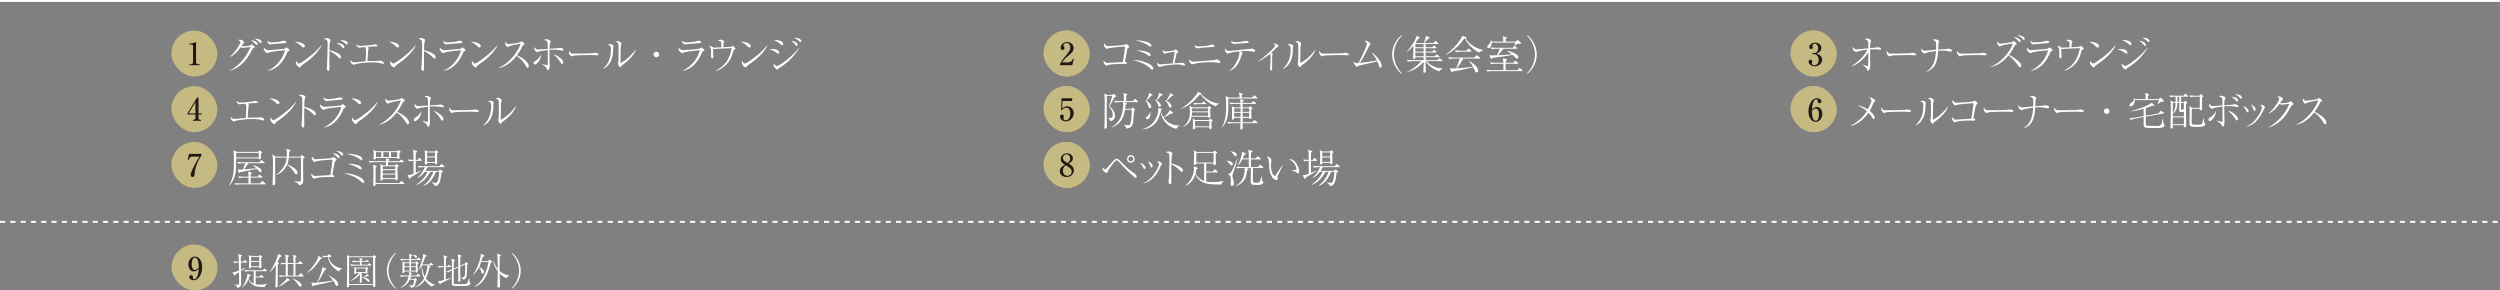 <?xml version="1.0" encoding="UTF-8"?><svg id="_レイヤー_2" xmlns="http://www.w3.org/2000/svg" viewBox="0 0 1310.72 152.26"><rect x="0" y="0" width="1310.72" height="152.26" fill="#808080" stroke="none"/><defs><style>.cls-1,.cls-2{fill:none;stroke:#fff;stroke-miterlimit:10;}.cls-3{fill:#231815;}.cls-4{fill:#fff;}.cls-2{stroke-dasharray:2.7 2.7;}.cls-5{fill:#c4ba82;}</style></defs><g id="_レイヤー_1-2"><rect class="cls-5" x="89.94" y="128.16" width="24.11" height="24.11" rx="12.05" ry="12.05"/><path class="cls-3" d="M101.57,142.32c-1.44,0-2.82-1.36-2.82-3.66,0-2.69,1.9-4.16,3.45-4.16,1.64,0,3.78,1.59,3.78,5.57,0,3.19-1.56,6.85-4.47,6.85-1.26,0-2.28-.7-2.28-1.65,0-.6.39-1,.94-1,.52,0,1.02.42,1.02,1.04,0,.08-.06.47-.06.55,0,.44.42.54.7.54.62,0,2.09-.68,2.38-5.48-.91,1-1.9,1.41-2.62,1.41ZM102.19,135.05c-1.3,0-1.7,2.01-1.7,3.42,0,1.67.57,3.05,1.64,3.05.15,0,1.15,0,2.09-1.25-.05-1.7-.15-5.22-2.03-5.22Z"/><line class="cls-1" y1=".5" x2="1310.72" y2=".5"/><line class="cls-2" y1="116.32" x2="1310.05" y2="116.32"/><path class="cls-4" d="M590.76,33.1c0,.46-.4.46-.69.46-.4,0-2.16-.08-2.52-.08-1.43,0-5.25.19-6.45.57-.15.04-.82.36-.97.36-.73,0-1.57-1.37-1.57-2.02,0-.27.08-.48.19-.69.73,1.07,1.09,1.3,1.74,1.3.17,0,7.68-.44,8.23-.48.65-4.05,1.13-7.1,1.13-7.92,0-.19-.06-.21-.23-.21-.15,0-7.03.46-8.48.9-.13.02-.65.34-.76.34-.57,0-1.62-1.24-1.62-2.08,0-.44.1-.67.19-.86.17.29.38.65.82,1.07.46.42.71.42,1.01.42,1.07,0,7.75-.42,8.59-.61.34-.06.44-.15.84-.42.08-.08.17-.11.27-.11.19,0,.99.76,1.2.95.13.13.36.36.36.59,0,.21-.15.29-.59.53-.23.12-.31.21-.4.54-.25,1.16-.59,2.98-1.28,6.72.42.04.99.32.99.74Z"/><path class="cls-4" d="M603.19,33.9c1.22.76,1.49,1.79,1.49,2.04,0,.21-.15.57-.59.57-.36,0-.61-.25-1.36-.97-2.02-1.91-5.04-3.11-8.59-4.07,3.34-.13,7.05,1.2,9.05,2.44ZM596.41,21.18c.73,0,4.3.27,6.26,1.41.82.48,1.03,1.2,1.03,1.38,0,.23-.1.5-.44.5-.25,0-.71-.29-.99-.46-2.16-1.45-2.77-1.72-6.8-2.79.48-.04.69-.04.94-.04ZM596.79,26.43c2.06,0,4.24.57,5.4,1.11.78.38,1.09,1.03,1.09,1.38s-.23.5-.5.5c-.31,0-.63-.25-1.2-.67-.84-.63-2.12-1.2-5.54-2.29.42-.04.46-.04.76-.04Z"/><path class="cls-4" d="M618.65,33.02c.17-.02.94-.17,1.09-.17.27,0,1.55.52,1.55,1.07,0,.19-.15.52-.5.52-.19,0-.36-.06-.82-.25-.48-.21-1.47-.4-2.54-.4-2.23,0-6.51.34-8.25.95-.17.06-.86.4-1.01.4-.23,0-1.09-.46-1.3-.94-.19-.42-.19-.97-.19-1.11,0-.08,0-.17.06-.4.52.76.78,1.11,1.57,1.11.27,0,2.56-.25,3-.29.73-.08,2.62-.23,3.51-.29.08-.52.52-2.77.61-3.23.31-2,.38-2.29.46-2.86-1.72.17-4.24.71-4.3.73-.17.04-.84.31-.99.31-.23,0-.42-.25-.57-.46-.46-.61-.5-.82-.5-1.2,0-.19.02-.31.06-.46.42.76.99.94,1.45.94.19,0,4.45-.36,4.79-.71.34-.34.4-.4.48-.4.29,0,1.49,1.03,1.49,1.32,0,.12-.04.17-.52.44-.34.19-.38.23-.46.57-.19.76-.27,1.13-.52,2.35-.17.84-.21,1.01-.55,2.58.46-.04,2.48-.06,2.9-.13Z"/><path class="cls-4" d="M625.71,32.33c.08,0,.17,0,.25-.02,5.21-.4,5.77-.44,10.56-.76.25-.06.55-.15.84-.27.46-.17.5-.19.61-.19.36,0,1.83.82,1.83,1.45,0,.32-.23.53-.46.53-.21,0-1.18-.25-1.39-.27-.97-.19-2.86-.21-3.67-.21-3.34,0-6.76.42-7.96.84-.59.21-.86.29-1.03.29-.46,0-1.76-.63-1.76-2.25,0-.13.02-.21.04-.42.8,1.09,1.39,1.28,2.14,1.28ZM628.52,24.33c.67,0,4.01-.19,5.48-.57.21-.06,1.2-.44,1.41-.44.23,0,1.41.38,1.41.88,0,.34-.19.36-1.28.44-5.04.34-5.94.4-6.89.59-.42.08-.5.11-.63.11-1.09,0-1.64-.84-1.81-1.66.69.4,1.26.65,2.31.65Z"/><path class="cls-4" d="M644.52,37.11c3.76-2.6,5.35-8.23,5.35-9.34,0-.4-.19-.57-.44-.8-3.61.42-4.3.63-5.1.97-.34.15-.48.21-.61.21-.23,0-1.47-.71-1.47-2.12,0-.21.04-.4.06-.61.27.44.97,1.32,2.04,1.32.82,0,5.92-.61,7.03-.71,1.22-.11,2.44-.23,3.65-.32.42-.04.52-.06.8-.19.04-.02.21-.11.31-.11.25,0,1.34.4,1.76.76.17.13.21.34.21.5,0,.23-.08.46-.38.46-.27,0-1.39-.19-1.62-.21-1.41-.17-2.58-.19-3.15-.19-1.24,0-2.16.08-2.56.13.29.21,1.15.82,1.15,1.03,0,.1-.36.5-.4.59-.1.17-.17.4-.23.61-1.03,3.42-2.83,6.95-6.38,8.17l-.04-.15ZM648.09,22.12c1.6,0,2.77-.17,3.8-.46.73-.21.82-.23,1.05-.23.5,0,1.68.13,1.68.74,0,.38-.25.38-1.01.42-3,.12-3.32.19-6.09.44h-.23c-.31,0-.78,0-1.36-.48-.36-.29-.42-.61-.42-1.13,1.01.69,1.89.71,2.58.71Z"/><path class="cls-4" d="M659.71,32.01c3.44-2.16,8.9-7.24,8.9-8.21,0-.25-.1-.31-1.03-.8.36-.06.61-.11.9-.11.52,0,.8.13,1.49.71.19.17.36.32.36.52,0,.19-.06.23-.55.53-.27.15-.44.31-.84.69-.63.63-2.04,2.02-2.48,2.41.59.31.8.44.8.65,0,.13-.19.61-.21.71-.08.52-.08,4.74-.08,5.58,0,.23.02,1.28.02,1.51s0,.74-.46.74c-.4,0-.71-.48-.71-.99,0-.17.1-.94.13-1.11.08-.99.21-2.62.21-3.59,0-.63,0-2.35-.15-2.81-.02-.08-.04-.13-.1-.21-1.66,1.34-4.33,3.25-6.13,3.95l-.06-.19Z"/><path class="cls-4" d="M672.62,35.92c1.28-1.09,2.25-2.5,2.94-4.01,1.05-2.33,1.09-4.3,1.09-6.03s0-1.93-1.49-2.27c.21-.21.55-.52,1.05-.52.65,0,1.83.54,1.83,1.01,0,.12-.15.67-.17.8-.02.32-.04,1.72-.06,2-.13,2.04-.42,4.47-2.16,6.78-.63.84-1.6,1.85-2.92,2.39l-.1-.15ZM689.71,26.17c-1.11,2.92-3.46,5.19-5.86,7.1-.23.19-1.36.94-1.53,1.16-.52.69-.59.78-.8.78-.4,0-1.2-1.51-1.2-1.72,0-.13.19-.71.21-.82.15-.76.17-1.89.17-4.7,0-.88,0-4.09-.1-4.81-.06-.46-.17-.73-1.41-1.24.21-.13.57-.38.99-.38.55,0,1.43.53,1.83.88.1.08.21.23.21.42,0,.12-.17.63-.19.73-.08.29-.19.9-.23,1.55-.06,1.39-.1,5.98-.1,7.52,0,.31,0,.36.06.36.25,0,4.12-1.89,7.81-6.95l.15.13Z"/><path class="cls-4" d="M693.01,28c.29.08.5.08,2.35.08.38,0,7.33-.04,8.8-.21.4-.04.42-.04.67-.15.13-.04.25-.06.4-.06.1,0,1.95.21,1.95.82,0,.5-.55.5-1.11.5-.31,0-2.29-.13-2.73-.13-1.26,0-7.2.11-8.23.21-.25.02-.86.08-1.45.29-.4.15-.5.19-.65.19s-.27,0-.78-.61c-.15-.17-.61-.71-.61-1.51,0-.29.02-.55.17-.82.27.76.73,1.26,1.22,1.38Z"/><path class="cls-4" d="M717.75,32.37c.67-.1,3.59-.57,4.18-.65-.52-1.03-.94-1.79-2.83-4.09.67.31,1.6.76,3.15,2.64,1.2,1.47,2.14,2.96,2.14,4.26,0,.67-.4,1.03-.69,1.03-.42,0-.5-.31-.76-1.24-.27-.97-.61-1.76-.78-2.12-.78.19-2.62.63-4.16.95-1.91.4-3.57.76-5.31,1.2-.02,0-.57.12-.59.15-.06.04-.31.31-.36.36-.08.08-.21.17-.34.17-.36,0-1.76-1.49-1.68-2.81.67.8.86.95,2.58.84,2.81-5.84,3.13-6.49,3.63-7.77.13-.32.73-1.97.73-2.37,0-.63-.82-1.15-1.28-1.45.27-.06.57-.1.78-.1.88,0,1.7.82,2.06,1.22.25.29.31.42.31.61,0,.21-.06.25-.5.65-.21.19-.34.46-.61,1.07-.61,1.34-2.79,5.63-4.43,8.06.76-.08,4.07-.5,4.75-.59Z"/><path class="cls-4" d="M734.78,38.73c-1.05-.84-4.89-4.43-4.89-10.16s3.84-9.32,4.89-10.16l.21.29c-3.42,3.55-4.18,7.43-4.18,9.87s.76,6.32,4.18,9.87l-.21.29Z"/><path class="cls-4" d="M754.75,37.37c-3.23-.65-6.42-3.51-7.22-5.33h-.13c0,.67,0,1.16.02,1.81.02.5.13,3.06.13,3.38,0,.29,0,.9-.8.9-.46,0-.52-.21-.52-.42,0-.57.15-3.04.17-3.55,0-.27.04-1.13.04-1.7-1.72,1.93-4.51,4.18-8.69,5.42v-.17c1.87-.69,5.9-3.67,7.33-5.67h-4.28c-.65,0-1.85.08-2.69.25l-.5-.9c1.15.08,2.33.15,3.49.15h5.35c0-.4-.02-.78-.17-1.51h-4.2c0,.36,0,.46-.1.57-.08.1-.4.25-.67.25-.46,0-.48-.34-.48-.55,0-.27.1-1.45.13-1.68.04-1.03.06-1.28.1-4.68-.97,1.2-2.04,2.31-3.3,3.17l-.15-.15c1.3-1.13,4.85-6.15,5.14-8.21l1.43.82c.13.08.23.17.23.31s-.08.29-.88.42c-.27.46-.52.9-1.39,2.18l.15.11h4.16c.25-.59.57-1.43.78-2.06.1-.29.31-.92.23-1.66l1.91.67c.08.02.25.11.25.31,0,.4-.61.42-.9.42-.21.27-1.2,1.41-1.39,1.64-.17.23-.36.44-.55.67h4.89l.5-.78c.1-.15.21-.31.36-.31.1,0,.31.15.4.21l.99.84c.1.08.21.17.21.32,0,.19-.17.23-.31.23h-6.38v1.7h3.53l.48-.59c.17-.21.23-.27.34-.27.13,0,.27.1.4.21l.71.59c.1.08.21.19.21.34,0,.23-.25.23-.34.23h-5.33v1.76h3.53l.48-.63c.21-.25.23-.27.34-.27.13,0,.31.13.4.21l.73.67c.13.1.21.17.21.31,0,.19-.17.21-.31.21h-5.38v1.95h4.85l.59-.71c.13-.17.23-.25.34-.25s.23.08.4.21l.94.71c.1.08.21.19.21.31,0,.21-.19.23-.31.23h-7.56l.76.36c.15.06.23.13.23.21,0,.19-.23.29-.42.4,0,.15-.02.4-.02.54h6.19l.67-.63c.17-.17.25-.27.4-.27.1,0,.23.08.44.23l.97.65c.1.06.19.15.19.32,0,.19-.17.21-.31.21h-8.19c1.93,2,3.67,2.79,4.81,3.19,1.68.57,3.07.57,3.7.59v.11c-.92.4-1.34,1.09-1.53,1.45ZM746.39,23.09h-4.33v1.7h4.33v-1.7ZM746.39,25.29h-4.33v1.76h4.33v-1.76ZM746.39,27.56h-4.33v1.95h4.33v-1.95Z"/><path class="cls-4" d="M775.65,27.56c-2.83-1.16-6.09-4.16-7.62-7.39-.15,0-.19.02-.36.02-2.83,4.26-6.89,7.39-9.62,8.48l-.06-.17c2.75-1.72,5.65-4.74,7.92-8.15.57-.86.63-1.18.71-1.55l1.95.59c.15.04.36.15.36.38,0,.25-.19.29-.52.34,1.24,2.14,4.43,5.19,9.15,6.05v.17c-.59.23-1.36.57-1.91,1.24ZM775.75,30.71h-8.59c-.21.44-.31.65-.55,1.05-.86,1.43-1.81,2.79-2.86,4.07,2.33-.13,2.67-.17,8.57-.8-.61-1.13-1.36-2.18-2.37-2.98l.13-.13c4.64,2.35,4.93,4.83,4.93,5.17,0,.44-.29.88-.8.88-.57,0-.78-.44-.9-.76-.29-.76-.48-1.22-.84-1.91-7.54,1.62-8.61,1.85-10.88,2.18-.23.42-.29.48-.42.48-.1,0-.19-.08-.27-.29l-.82-1.91c.65.1,1.01.12,1.55.12s1.39-.02,1.83-.04c.71-1.68,1.32-3.4,1.85-5.14h-2.88c-.42,0-1.7.04-2.69.23l-.5-.9c1.09.11,2.39.17,3.49.17h10.18l.99-1.01c.23-.23.25-.25.31-.25.13,0,.29.15.4.21l1.24,1.01c.08.06.21.17.21.32,0,.23-.21.23-.31.23ZM771.17,27.1h-5.17c-.73,0-1.91.08-2.71.23l-.48-.9c1.57.13,3.09.17,3.49.17h2.44l.86-.9c.21-.23.25-.25.34-.25.1,0,.29.15.38.21l.99.9c.08.08.19.19.19.32,0,.19-.17.23-.31.23Z"/><path class="cls-4" d="M797.95,37.28h-15.43c-.73,0-1.89.08-2.69.25l-.5-.9c1.57.13,3.11.15,3.49.15h5.4v-3.38h-3.8c-.73,0-1.91.08-2.71.23l-.48-.9c1.57.13,3.09.17,3.49.17h3.49c-.06-1.49-.06-1.53-.36-2.35l1.95.5c.15.06.31.15.31.34s-.48.48-.71.63c-.02.15-.02.69-.02.88h4.07l.59-.78c.13-.17.19-.25.29-.25s.19.04.42.21l1.07.78s.21.15.21.32c0,.21-.19.23-.34.23h-6.32v3.38h6.28l.69-.84c.13-.17.23-.27.38-.27.08,0,.1.02.34.21l1.01.86c.13.13.21.19.21.34,0,.19-.17.21-.31.21ZM796.83,22.96c-.27,0-.82-.06-1.03-.08-.29.15-.4.19-.92.59-.34.23-.52.36-.71.48l-.1-.06c.06-.19.5-1.53.52-1.57h-12.49c-.02,1.45-.71,2.9-1.68,2.9-.38,0-.69-.23-.69-.65,0-.38.17-.57.69-1.07.67-.65,1.07-1.55,1.28-2.48h.13c.1.27.17.44.23.8h6.09c0-.73,0-1.99-.4-2.75l1.99.46c.31.08.38.13.38.25,0,.27-.27.38-.76.59v1.45h5.12l.73-.5c.1-.06.46-.29.5-.29.1,0,.19.06.38.21l1.11.92c.25.21.27.36.27.46,0,.23-.1.36-.65.36ZM795.34,30.67c-.52,0-.78-.32-1.2-.84-.42-.55-.84-.86-1.07-1.05-1.64.38-8.94,1.41-10.75,1.57,0,.15-.02.63-.38.63-.13,0-.23-.04-.4-.44l-.71-1.66c.63.12.78.15,2.04.15,1.13,0,1.62-.02,1.95-.04.61-1.11,1.09-2.25,1.47-3.44h-1.55c-.42,0-1.7.04-2.71.25l-.48-.9c1.09.08,2.39.15,3.49.15h8.08l.55-.74c.08-.15.17-.27.29-.27s.36.19.4.23l.94.73c.08.06.21.19.21.31,0,.23-.21.23-.31.23h-7.01c-.34.44-1.78,2.35-2.81,3.44,2.33-.1,4.98-.25,7.29-.52-1.83-1.34-2.02-1.49-2.67-1.76v-.13c.8.13,1.7.29,2.79.78,1.87.84,3.3,1.7,3.3,2.65,0,.21-.13.67-.73.67Z"/><path class="cls-4" d="M800.6,38.44c3.42-3.55,4.18-7.43,4.18-9.87s-.76-6.32-4.18-9.87l.21-.29c1.05.84,4.89,4.45,4.89,10.16s-3.84,9.32-4.89,10.16l-.21-.29Z"/><path class="cls-4" d="M584.34,50.92c-.42.76-2.16,4.16-2.56,4.83.92.82,2.79,2.48,2.79,4.98,0,.78-.23,1.6-.97,2.16-.55.44-1.05.55-1.45.63-.23-.73-.48-1.07-1.11-1.66v-.13c.63.11.86.15,1.22.15.44,0,1.13-.06,1.13-1.66,0-1.68-.84-3.21-1.97-4.43.38-1.05,1.13-3,1.72-5.56h-2.83s-.02.25-.02.27c0,1.64-.08,8.78-.06,10.25l.08,5.94c0,.67-.65.78-.82.78-.15,0-.5-.02-.5-.46,0-.1,0-.21.02-.29.17-2.06.17-4.14.17-11.74,0-4.09-.04-4.87-.17-5.96l1.34.71h2.83l.27-.23c.31-.25.34-.29.42-.29.06,0,.19.1.34.23l.9.78c.08.08.15.19.15.29,0,.21-.08.23-.92.42ZM596.3,53.54h-6.89l1.03.46c.21.11.34.17.34.34s-.06.21-.63.65c-.02.36-.04.86-.21,2.06h3.23l.4-.42c.1-.11.25-.27.36-.27.08,0,.29.19.38.25l.67.63c.1.08.21.21.21.34,0,.17-.29.34-.57.5-.42,5.29-.48,6.07-.84,7.14-.48,1.45-1.7,2.1-3.23,2.18-.19-.74-.55-1.34-1.24-1.91l.02-.13c.55.11,1.72.31,2.2.31.34,0,.84,0,1.11-.82.73-2.31.71-6.78.71-7.31h-3.51c-.06.44-.65,4.07-2.56,6.36-1.55,1.87-3.63,2.6-4.37,2.86l-.02-.17c.73-.4,2.37-1.36,3.78-3.44,1.99-2.98,2.23-7.16,2.23-8.38,0-.67-.04-1.01-.06-1.24h-1.57c-.73,0-1.89.08-2.69.23l-.5-.9c1.57.12,3.11.17,3.49.17h1.66c-.02-.95,0-2-.08-2.86-.04-.61-.1-.84-.25-1.43l1.83.59c.23.08.34.1.34.27s-.13.27-.59.59c-.06,1.83-.06,2.02-.06,2.83h3.51l.8-.95c.21-.25.25-.25.36-.25.08,0,.1,0,.4.27l.97.86c.08.1.19.21.19.34,0,.19-.17.23-.31.23Z"/><path class="cls-4" d="M616.67,67.59c-5-1.41-7.64-5.06-8.31-9.13-.61,5.02-3.97,9.07-9.49,9.34v-.11c5.56-1.26,8.4-6.34,8.4-10.22,0-.38-.04-.63-.08-.9l1.7.48c.23.06.29.11.29.19,0,.23-.34.57-.65.73.48,1.97,1.13,3.02,1.43,3.46,1.28-.74,2.86-2.46,3.36-3.72l1.6,1.22c.1.08.15.15.15.25,0,.29-.34.34-.5.34-.23,0-.38-.04-.5-.08-1.93,1.22-2.96,1.85-3.99,2.16,2.04,3.09,5.29,4.26,8.42,4.24v.13c-.92.25-1.53.99-1.81,1.62ZM603.55,50.18c-.17.21-.25.31-1.18,1.3-1.05,1.13-1.18,1.28-1.28,1.39.38.21,2.48,1.53,2.48,2.96,0,.61-.29.88-.73.88s-.55-.25-.8-1.15c-.55-1.89-1.28-2.56-1.72-2.94v-.08c.25.06.27.08.55.21.69-1.03,1.55-3.09,1.7-4.14l1.57,1.07c.08.06.17.12.17.23,0,.25-.29.25-.76.27ZM601.47,62.57c-.15,0-.63-.1-.63-.65,0-.5.13-.61,1.01-1.3.44-.36,1.03-1.16,1.11-2.02h.13c.1.4.1.74.1.88,0,1.32-.52,3.09-1.72,3.09ZM608.82,50.08c-1.49,1.7-1.89,2.16-2.37,2.6,1.53.84,2.18,2.02,2.18,2.52,0,.44-.23.88-.67.88s-.61-.42-.92-1.39c-.25-.8-.99-1.81-1.55-2.29l.06-.1c.23.08.38.13.67.27.73-1.22,1.34-2.52,1.45-3.93l1.72.86c.15.06.19.17.19.25,0,.27-.46.29-.76.31ZM615.06,50.2c-.1.02-.52.08-.61.08-1.89,1.85-2.1,2.06-2.77,2.58,1.34.63,2.5,1.83,2.5,2.75,0,.17-.02.82-.65.82-.42,0-.46-.1-.86-1.07-.59-1.39-.76-1.79-1.89-2.67l.06-.13c.27.08.4.11.61.19.4-.5,1.87-2.69,2.06-4.01l1.6,1.05c.13.08.13.13.13.19s-.02.17-.17.21Z"/><path class="cls-4" d="M637.4,55.75c-4.39-1.81-7.14-5-7.87-6.17-.08.02-.15.02-.52,0-3.99,4.79-7.08,6.49-9.7,7.47l-.08-.13c3.59-2.1,6.84-5.58,8.36-7.75.23-.32.34-.65.38-1.03l1.81.78c.13.06.17.15.17.25,0,.19-.06.25-.13.31,1.41,1.41,3.63,3.25,6.47,4.2,1.41.48,2.52.59,3,.63v.08c-.99.38-1.03.42-1.87,1.34ZM634.5,57.15c-.02.52-.04.99.04,2.33.02.25.1,1.39.1,1.6,0,.29-.27.69-.76.69-.52,0-.5-.4-.48-.57h-8.69c-.27,1.36-.94,3.88-4.56,5.44l-.06-.06c2.86-2.06,3.78-4.47,3.78-8.25,0-1.45-.1-2.06-.21-2.62-.02-.04-.02-.17-.02-.23l1.72.8h7.92l.31-.48c.13-.21.21-.23.27-.23s.08,0,.25.12l.8.63c.08.06.15.12.15.23,0,.19-.29.4-.57.61ZM633.41,58.9h-8.44c-.04.82-.08,1.32-.15,1.81h8.59v-1.81ZM633.41,56.78h-8.42c.02.63.02.9,0,1.62h8.42v-1.62ZM635.64,63.47l-.5.25c-.04.25-.06.42-.04.84,0,.38.17,2.1.17,2.46,0,.59-.69.71-.82.71-.42,0-.42-.32-.38-.99h-7.5c.1.88-.42,1.07-.73,1.07-.46,0-.46-.27-.46-.46s.04-1.03.06-1.2c.02-.4.02-.92.02-1.55,0-1.66-.04-1.93-.1-2.46l1.26.78h6.99l.71-.46c.25-.17.27-.19.4-.19.08,0,.15.06.27.17l.67.57c.08.06.15.13.15.23s-.08.17-.17.23ZM632.03,54.59h-3.13c-.73,0-1.91.08-2.71.25l-.48-.9c1.57.13,3.09.15,3.49.15h.94l.55-.63c.21-.23.25-.25.34-.25.13,0,.27.15.38.23l.73.61c.13.1.21.19.21.31,0,.21-.17.23-.31.23ZM634.06,63.43h-7.52v2.81h7.52v-2.81Z"/><path class="cls-4" d="M658.93,51.65h-14.93c0,1.93,0,5.06-.1,7.22-.13,2.46-1.03,5.92-3.38,8.02l-.08-.04c.78-1.26,2.44-3.9,2.44-10.98,0-1.15-.06-3.84-.34-5.46l1.74.73h5.61c0-1.18-.04-1.49-.34-2.58l1.72.46c.17.04.23.19.23.32,0,.25-.29.42-.52.54v1.26h5.48l.8-.92c.15-.17.21-.25.31-.25.13,0,.29.13.42.23l1.05.9c.13.1.21.19.21.34,0,.19-.17.21-.31.21ZM659.07,64.59h-7.54c.02.57.04,2.04.04,2.54,0,.76-.84.76-.9.76-.23,0-.38-.11-.38-.42,0-.34.04-2.41.06-2.88h-3.7c-.76,0-1.91.08-2.71.25l-.5-.9c1.57.13,3.11.15,3.51.15h3.4l.04-2.33h-3.32c-.02.21-.08.97-.86.97-.36,0-.36-.27-.36-.42,0-.17.04-.82.06-.94.04-1.2.06-2.27.06-3.21,0-1.39-.04-1.83-.13-2.39l1.3.52h3.23l-.02-1.85h-2.65c-.73,0-1.89.08-2.69.23l-.5-.9c1.57.13,3.11.17,3.49.17h2.35v-.73c0-.21-.13-1.09-.15-1.28l1.66.57c.19.04.21.15.21.21,0,.23-.17.31-.61.55v.69h4.64l.55-.67c.15-.19.21-.27.34-.27.08,0,.17.06.38.21l.97.69c.06.04.21.17.21.31,0,.21-.17.23-.31.23h-6.78v1.85h3.42l.4-.48s.15-.13.21-.13c.1,0,.23.13.29.19l.69.67c.08.08.15.15.15.27,0,.11-.1.17-.21.23-.17.08-.29.15-.42.21-.06.69.15,4.16.15,4.39,0,.69-.86.76-.86.76-.25,0-.34-.13-.34-.63h-3.46l.04,2.33h5.08l.71-.9c.15-.19.23-.27.36-.27.1,0,.29.15.4.25l1.11.88c.08.08.19.17.19.34,0,.19-.17.21-.31.21ZM650.4,56.78h-3.32v1.87h3.34l-.02-1.87ZM647.08,59.15v2.1h3.32c.02-1.51.02-1.68.02-2.1h-3.34ZM654.96,56.78h-3.49v1.87h3.49v-1.87ZM654.96,59.15h-3.49c0,.29.02,1.76.02,2.1h3.46v-2.1Z"/><path class="cls-4" d="M579.4,88.79c.34,0,.38-.04,1.3-1.05.61-.65,1.32-1.43,1.78-1.97,1.89-2.29,2.27-2.54,2.98-2.54.5,0,.86.21,1.81,1.13.44.44,2.37,2.39,2.77,2.77,1.91,1.85,3.21,2.73,4.62,3.7.78.55,1.32,1.26,1.32,1.76,0,.27-.17.61-.5.61-.4,0-.8-.34-2.44-1.81-2.16-1.91-4.18-4.09-6.15-6.26-.69-.76-1.03-1.07-1.43-1.07-.44,0-.8.1-3.44,3.72-.9,1.22-.97,1.3-1.28,2.21-.15.4-.23.63-.69.63s-2.04-1.01-2.04-2.31c0-.08.02-.19.06-.46.46.48.88.94,1.32.94ZM592.88,85.32c-1.11,0-1.99-.88-1.99-2s.88-2.02,1.99-2.02,1.99.9,1.99,2.02-.88,2-1.99,2ZM592.88,82.03c-.71,0-1.3.57-1.3,1.28s.59,1.3,1.3,1.3,1.3-.57,1.3-1.3-.59-1.28-1.3-1.28Z"/><path class="cls-4" d="M600.63,87.9c0,.42-.27.69-.61.69-.25,0-.29-.08-.73-.94,0,0-.76-1.43-1.57-2.23,1.53.15,2.92,1.83,2.92,2.48ZM599.63,95.88c1.22-.53,3.59-1.58,6.36-5.94,1.51-2.42,1.68-3.67,1.68-4.05,0-.4-.27-.63-1.11-1.07.27-.08.59-.17.97-.17.73,0,1.72.97,1.72,1.3,0,.19-.04.25-.42.69-.13.17-.19.25-.38.65-.84,1.81-1.78,3.86-3.99,6.11-1.6,1.62-3.36,2.29-4.81,2.71l-.02-.23ZM604.29,87.04c0,.65-.4.76-.55.76-.36,0-.42-.19-.67-.97-.31-.99-.94-1.81-1.34-2.29,1.22.44,2.56,1.34,2.56,2.5Z"/><path class="cls-4" d="M619.68,88.2c.31.29.5.74.5,1.2,0,.5-.19.8-.48.8-.27,0-.48-.21-.94-.69-1.51-1.6-3.09-2.58-4.64-3.34-.02,1.91-.04,3.86-.04,5.77,0,.44.06,2.37.06,2.75,0,1.01,0,1.91-.63,1.91-.71,0-.88-1.34-.88-1.57,0-.04.17-1.09.19-1.22.17-1.13.31-8.8.31-9.59,0-.65,0-2.81-.15-3.34-.15-.55-.71-.76-1.72-1.05.73-.46,1.32-.48,1.36-.48.31,0,2.1.4,2.1,1.11,0,.1-.21.74-.31,1.09-.23.71-.25,3.23-.27,4.16,1.57.36,4.2,1.22,5.54,2.5Z"/><path class="cls-4" d="M641.39,95.04c-.48.46-.63.59-.99,1.28-.06.17-.1.27-.15.44-.8.04-5.58.02-7.81-.54-2.96-.74-4.85-2.71-5.79-4.77-.76,2.46-2.18,4.62-5.02,5.94l-.06-.19c3.63-3.02,4.39-6.93,4.39-8.67,0-.46-.08-.96-.15-1.3l1.91.63c.17.06.31.08.31.29,0,.17-.06.23-.78.67-.13.86-.25,1.43-.46,2.16.67,1.43,2.25,3.09,4.51,3.86v-9.15h-4.09c.02.23,0,.29-.08.42-.15.23-.42.34-.65.34-.59,0-.59-.44-.59-.65,0-1.16.17-3.02.17-4.18,0-.74-.04-2.29-.25-2.88l1.72.9h8.52l.44-.5s.17-.19.31-.19c.04,0,.1.02.25.13l.9.63c.13.08.19.19.19.27,0,.23-.69.73-.78.78,0,1.51.02,2.86.08,3.95.02.17.08.92.08,1.09,0,.57-.69.82-.94.82-.4,0-.38-.31-.36-.92h-3.8v4.24h3.59l.5-.9c.1-.19.15-.29.31-.29.13,0,.23.08.4.23l1.13.92c.17.21.19.25.19.31,0,.23-.21.23-.31.23h-5.82v4.7c.48.1,1.39.32,3.38.32,2.18,0,4.01-.19,5.65-.63-.02.04-.06.19-.08.21ZM636.27,80.16h-9.05v5.04h9.05v-5.04Z"/><path class="cls-4" d="M645.64,86.73c-.4,0-.69-.4-1.3-1.22-.55-.71-.84-.88-1.36-1.15l.04-.15c.67.08,1.68.21,2.27.48,1.01.48,1.07,1.15,1.07,1.28,0,.42-.31.76-.71.76ZM646.77,89.9c-.38,1.09-.65,1.81-.65,2.37,0,.34.04.44.44,1.95.1.4.34,1.28.34,2.08,0,1.05-.65,1.15-.88,1.15-.78,0-.78-.82-.78-1.07,0-.32.1-1.64.1-1.91,0-1.58-.38-2.94-1.68-3.19v-.17c1.24.15,1.7-.52,2.5-2.12.55-1.07.73-1.53,2.52-5.65,0-.02.08-.21.1-.23l.15.06c-.5,1.83-.88,3.11-2.16,6.72ZM647.69,81.92c-.31,0-.4-.15-.73-.65-.82-1.24-1.43-1.6-1.81-1.83v-.17c1.87.44,2.08.48,2.35.63.69.4.9.97.9,1.24,0,.42-.29.78-.71.78ZM661.93,96.28c-.65.67-1.36.67-3.15.67-2.35,0-3.04-.02-3.04-1.91,0-.86.04-2.25.04-3.11v-3.91h-2.81l1.39.4c.17.04.29.08.29.25,0,.21-.27.38-.84.74-.19,2.27-.55,3.86-1.68,5.25-1.13,1.39-2.58,2.52-4.35,2.88v-.11c3.09-1.66,4.05-4.14,4.35-5.35.42-1.64.52-3.19.48-4.05h-1.3c-.73,0-1.91.08-2.71.25l-.48-.92c1.57.15,3.09.17,3.49.17h3.11v-3.99h-3.4c-.92,1.83-1.78,2.81-2.25,3.34l-.08-.06c1.74-3.88,2.06-5.84,2.1-6.24.04-.36.04-.67.02-.99l1.87.76c.19.08.25.15.25.27,0,.27-.61.5-.92.61-.17.46-.34.9-.73,1.81h3.15c-.02-.4-.06-3.13-.06-3.23-.06-.5-.17-.84-.34-1.24l2.12.5c.15.04.31.06.31.23,0,.23-.36.46-.88.78-.02.55-.02.76-.02.95v2.02h2.5l.76-.8c.21-.23.23-.27.31-.27.13,0,.38.21.4.23l1.01.8c.1.08.21.19.21.32,0,.21-.17.23-.31.23h-4.87v3.99h3.63l.86-.92c.21-.23.23-.25.34-.25s.17.08.38.25l1.01.86s.21.19.21.34c0,.23-.25.23-.34.23h-5.06v4.56c0,.31-.02,1.68-.02,1.97,0,1.22.42,1.22,1.93,1.22,1.26,0,1.74,0,2.14-1.7.06-.25.27-1.45.34-1.68l.13.02c.21,1.72.25,1.91.34,2.25.06.29.1.32.4.57.1.08.19.17.19.36,0,.25-.19.5-.38.69Z"/><path class="cls-4" d="M672.5,86.81c-.29.59-2.52,5.16-2.6,5.38-.08.27-.15.5-.15.78,0,.15.15.82.15.97,0,.23-.15.46-.52.46s-2.62-.17-3.67-4.58c-.19-.76-.19-1.11-.42-4.37-.13-1.7-.19-2.23-1.01-3.51,1.11.04,2.33,1.24,2.33,2.16,0,.23,0,.29-.13.9-.13.71-.15,1.3-.15,1.79,0,1.18.27,4.14,1.57,5.17.06.04.27.23.46.23.23,0,.42-.17.5-.32,1.55-2.44,1.72-2.67,3.23-4.87.02-.04.13-.21.19-.29l.21.11ZM677.26,89.37c.29-.04,1.66-.25,1.93-.29.17-.02.55-.11.55-.53,0-.48-.92-3.86-3.88-4.98.1-.04.38-.12.65-.12.36,0,1.45.23,2.39,1.3,1.6,1.81,2.27,3.97,2.27,4.96,0,.63-.27,1.26-.59,1.26-.15,0-.21-.04-.73-.48-.71-.61-1.18-.69-2.58-.97v-.15Z"/><path class="cls-4" d="M690.2,84.31h-2.9v1.22c0,.86,0,4.05.02,5.12,1.89-.8,2.44-1.09,2.79-1.28l.08.15c-.25.25-.59.59-2.14,1.51-.31.19-3.09,1.83-3.46,2.04-.04.27-.15.78-.4.78-.15,0-.27-.23-.34-.36l-.88-1.62c.73-.02,1.26-.04,3.19-.78-.02-2.27-.02-4.51-.02-6.78-.21,0-1.45.04-2.41.23l-.5-.9c.71.06,1.66.13,2.92.15,0-.74,0-2.98-.1-3.97-.06-.55-.25-1.07-.34-1.3l2.02.63c.19.06.34.11.34.31,0,.25-.48.44-.73.55-.02.59-.02,3.25-.02,3.8h1.05l.5-.76c.15-.23.23-.27.29-.27.17,0,.27.1.4.23l.78.76c.17.17.19.25.19.31,0,.23-.23.23-.31.23ZM702.12,87.63h-8.61c-.19.4-.48.99-1.15,1.95h7.03l.34-.5c.06-.11.17-.25.25-.25s.23.08.36.17l.99.63c.17.11.21.17.21.32,0,.27-.29.38-.8.57-.17,3.48-.92,5.19-1.26,5.75-.73,1.28-1.87,1.26-2.29,1.26-.08-.48-.13-.78-1.47-1.76v-.17c.99.17,1.68.27,2.1.27.57,0,.84-.25,1.3-1.97.31-1.22.36-1.78.48-3.8h-1.68c-1.01,2.41-2.08,3.93-2.88,4.83-1.07,1.22-2.1,1.93-3.59,2.5l-.13-.13c1.85-1.39,3.78-3.36,5.25-7.2h-1.6c-2.52,4.28-4.72,5.82-7.35,6.87l-.06-.17c2.79-1.72,4.93-4.51,6-6.7h-1.57c-1.01,1.3-2.18,2.48-3.65,3.17l-.13-.13c1.72-1.49,2.98-3.42,3.86-5.5h-.48c-.65,0-1.85.06-2.71.23l-.48-.9c1.15.11,2.33.17,3.49.17h7.87l.67-.92c.1-.15.19-.27.31-.27s.27.15.38.23l1.09.92c.1.08.21.17.21.32,0,.19-.19.23-.31.23ZM698.47,80.32c0,.55.04,3.04.06,3.55.04.78.06,1.41.06,1.57,0,.21-.02.38-.25.53-.19.15-.44.19-.55.19-.42,0-.42-.27-.4-.76h-4.14c0,.36,0,.4-.02.48-.04.17-.36.4-.73.4-.44,0-.44-.29-.44-.42,0-.4.06-1.03.06-1.43.02-.57.04-1.6.04-2.37,0-.99,0-2.46-.19-3.36l1.41.71h3.95l.36-.44c.13-.17.15-.17.23-.17.06,0,.08,0,.25.13l.78.55c.15.11.21.15.21.23,0,.19-.21.34-.69.61ZM697.4,79.93h-4.16v2.12h4.16v-2.12ZM697.4,82.55h-4.16v2.35h4.16v-2.35Z"/><rect class="cls-5" x="547.18" y="15.99" width="24.11" height="24.11" rx="12.05" ry="12.05"/><rect class="cls-5" x="547.18" y="45.14" width="24.11" height="24.11" rx="12.05" ry="12.05"/><rect class="cls-5" x="547.18" y="74.41" width="24.11" height="24.11" rx="12.05" ry="12.05"/><path class="cls-3" d="M555.59,30.31l4.99-8.25h.81v8.25h1.67v.54h-1.67v1.83c0,.65.29.99.91.99h.42v.52h-4.26v-.52h.4c.52,0,.94-.37.94-1.02v-1.8h-4.21v-.54ZM556.21,30.31h3.6v-5.96l-3.6,5.96Z"/><path class="cls-3" d="M557.02,52.94l-.15,3.92c.39-.32,1.39-1.15,2.63-1.15,1.43,0,3.44,1.18,3.44,3.6,0,2.64-2.24,4.34-4.18,4.34-1.72,0-3.01-1.31-3.01-2.46,0-.75.58-1.2,1.1-1.2.41,0,.91.32.91,1.02,0,.21-.03.36-.11.55-.06.15-.08.19-.08.5,0,.36.06,1.02,1.12,1.02,1.49,0,2.46-1.55,2.46-3.61,0-1.88-.84-3.01-2.11-3.01-1.18,0-2.06.96-2.48,1.44l-.23-.21.23-6.17h5.72l-.34,1.43h-4.91Z"/><path class="cls-3" d="M560.13,84.97c1.43,0,2.82,1.34,2.82,3.66,0,2.71-1.9,4.18-3.45,4.18-1.64,0-3.78-1.6-3.78-5.57,0-3.21,1.56-6.85,4.47-6.85,1.26,0,2.28.7,2.28,1.65,0,.58-.39.99-.94.99-.52,0-1.02-.39-1.02-1,0-.08.06-.47.06-.55,0-.42-.4-.54-.7-.54-.6,0-2.09.65-2.38,5.45.96-1.07,1.96-1.41,2.62-1.41ZM559.51,92.24c1.3,0,1.7-2.01,1.7-3.42,0-1.65-.57-3.05-1.64-3.05-.15,0-1.15,0-2.09,1.26.05,1.69.15,5.2,2.03,5.2Z"/><path class="cls-4" d="M970.91,34.61c1.41-.9,2.73-1.97,3.97-3.13,1.68-1.6,3.17-3.4,4.28-5.46-1.62.17-4.41.57-5.46,1.05-.29.13-.36.17-.57.17-.67,0-1.76-.94-1.76-1.91,0-.23.02-.38.08-.78.67,1.07.86,1.34,1.89,1.34.69,0,5.21-.48,6.19-.57,0-.36-.02-1.93-.02-2.25-.02-1.43-.23-1.72-.59-1.95-.13-.08-1.03-.46-1.24-.57.34-.19.67-.38,1.22-.38,1.01,0,2.1.8,2.1,1.07,0,.13-.23.61-.25.71-.25.8-.27,2.18-.27,3.28,2.29-.19,2.54-.21,2.9-.27.17-.02.92-.23,1.07-.23.44,0,1.78.38,1.78.88,0,.08,0,.44-.46.44-.06,0-.17,0-.25-.02-.82-.13-1.72-.19-2.77-.19-.76,0-1.64.04-2.27.08-.02,3.59-.02,3.76,0,5.06,0,.5.08,2.69.08,3.13,0,1.87-.57,2.94-1.13,2.94-.31,0-.42-.31-.48-.54-.06-.23-.17-.61-.65-1.05-.46-.4-1.18-.96-1.76-1.45l.08-.13c1.01.34,1.11.38,2.06.73.27.11.31.13.42.13.27,0,.31,0,.38-1.43.1-2.77.08-4.56.08-5.88-1.3,2.14-4.68,5.96-8.57,7.37l-.08-.21Z"/><path class="cls-4" d="M990.48,28c.29.08.5.08,2.35.08.38,0,7.33-.04,8.8-.21.4-.04.42-.04.67-.15.13-.04.25-.06.4-.06.1,0,1.95.21,1.95.82,0,.5-.55.5-1.11.5-.31,0-2.29-.13-2.73-.13-1.26,0-7.2.11-8.23.21-.25.02-.86.08-1.45.29-.4.15-.5.19-.65.19s-.27,0-.78-.61c-.15-.17-.61-.71-.61-1.51,0-.29.02-.55.17-.82.27.76.73,1.26,1.22,1.38Z"/><path class="cls-4" d="M1009.95,37.55c4.26-2.56,4.83-6.95,5.06-10.79-1.18.15-4.54.59-5.33,1.05-.36.19-.42.23-.65.23-.55,0-1.78-.76-1.78-2.18,0-.15.02-.27.06-.57.57.99.92,1.32,1.99,1.32.42,0,4.85-.48,5.75-.57.04-.57.06-1.13.06-1.72,0-2.81-.29-2.92-1.85-3.36.63-.34,1.05-.38,1.26-.38.52,0,2.18.48,2.18,1.11,0,.17-.02.23-.23.55-.13.21-.17.76-.17.84-.08,1.49-.08,1.64-.15,2.88.67-.04,3.7-.17,4.3-.27.13-.02.76-.21.88-.21.19,0,1.41.23,1.74.48.17.13.31.32.31.57,0,.04,0,.52-.59.52-.13,0-.23,0-.31-.02-2.6-.48-2.79-.5-4.03-.5-1.13,0-1.99.08-2.35.1-.19,3.55-.55,9.2-6.11,11.04l-.06-.13Z"/><path class="cls-4" d="M1027.44,28c.29.08.5.08,2.35.08.38,0,7.33-.04,8.8-.21.4-.04.42-.04.67-.15.13-.04.25-.06.4-.06.1,0,1.95.21,1.95.82,0,.5-.55.5-1.11.5-.31,0-2.29-.13-2.73-.13-1.26,0-7.2.11-8.23.21-.25.02-.86.08-1.45.29-.4.15-.5.19-.65.19s-.27,0-.78-.61c-.15-.17-.61-.71-.61-1.51,0-.29.02-.55.17-.82.27.76.73,1.26,1.22,1.38Z"/><path class="cls-4" d="M1043.49,35.03c4.6-1.45,10.25-7.26,11.8-12.2-2.6.25-5.84,1.01-6.26,1.26-.34.21-.5.31-.61.31-.34,0-1.26-1.34-1.26-1.68,0-.23.06-.63.21-1.05.5.94.76,1.22,1.43,1.22.27,0,5.46-.55,6.09-.84.15-.06.71-.55.86-.55.17,0,1.64,1.13,1.64,1.47,0,.23-.08.25-.76.55-.17.06-.25.21-.36.4-1.28,2.46-1.6,3.04-2.98,4.83,2.37,1.11,4.89,3.17,5.69,4.09.27.29.71.9.71,1.62,0,.48-.27.76-.59.76-.34,0-.61-.17-1.15-1.07-.31-.5-2.06-2.9-4.89-5.1-2.14,2.6-5.31,5.42-9.57,6.13v-.15ZM1058.43,20.27c.5.27.9.67.9,1.34,0,.27-.1.61-.38.61-.17,0-.27-.13-1.2-1.18-.73-.86-1.53-1.3-2.06-1.57.76-.04,1.39.08,2.73.8ZM1060.53,19.12c.34.17.94.5.94,1.43,0,.25-.08.42-.31.42-.29,0-.48-.23-1.01-.84-.8-.9-1.66-1.34-2.5-1.74,1.01-.02,1.97.29,2.88.73Z"/><path class="cls-4" d="M1064.74,37.03c5.23-2.29,8.5-7.6,9.01-10.71-1.62.13-7.62.69-8.57,1.3-.4.27-.44.29-.59.29-.55,0-1.97-1.22-1.97-2.33,0-.17.02-.34.1-.65.5.8,1.28,1.36,2.27,1.36.78,0,7.79-.57,8.34-.69.19-.04.38-.11.9-.57.13-.13.21-.17.29-.17.23,0,1.66,1.05,1.66,1.45,0,.21-.06.23-.67.53-.42.21-.44.25-.69.92-.19.46-1.83,4.45-4.87,6.95-1.49,1.24-3.25,2.12-5.17,2.46l-.04-.15ZM1066.88,22.25c1.05,0,4.28-.34,5.12-.63.67-.25.76-.27.97-.27.34,0,1.47.13,1.47.67s-.59.57-2.2.67c-.99.06-5.77.57-6.26.57-.42,0-1.43-.46-1.6-2,.94.8,1.26.99,2.5.99Z"/><path class="cls-4" d="M1082.38,36.9c3.97-2.2,5.98-4.62,7.24-8.42.55-1.64.82-3.04.82-3.21,0-.06-.02-.06-.08-.06-.21,0-1.07.08-1.24.08-3.65.25-5.35.15-7.03.38-.13,0-.67.11-.78.11-.04,0-.42-.15-.63-.25.06.86.15,3.55.15,4.37,0,.5-.25.71-.46.71-.44,0-.8-.84-.8-1.18,0-.08.06-.46.08-.54.02-.21.04-.67.04-.86,0-2.73-.19-3.11-1.24-3.84,1.18-.08,1.49.12,1.91.42.52.36.57.38.78.38.17,0,2.33-.1,2.65-.12.57-.02.63-.04,1.26-.06-.02-2.56-.04-2.65-.15-2.83-.17-.25-.36-.44-1.6-.67.21-.15.76-.54,1.28-.54.65,0,1.51.48,1.74.63.13.06.21.15.21.34,0,.17-.27.86-.31.99-.06.23-.1.46-.17,1.36-.02.38-.02.53-.02.67.44-.02,3.4-.17,3.65-.21.27-.04.69-.17.94-.36.19-.13.23-.17.31-.17.13,0,.19.06.78.55.19.17.82.71.82.9,0,.17-.06.21-.59.5-.44.23-.46.31-.69,1.11-.97,3.49-2.06,5.48-4.41,7.54-2.04,1.78-3.67,2.27-4.41,2.48l-.06-.17Z"/><path class="cls-4" d="M1100.5,24.22c0,.15-.1.71-.71.71-.38,0-.55-.17-1.2-.82-1.15-1.16-2.2-1.68-3.38-2.25,2.54-.04,5.29,1.03,5.29,2.35ZM1109.23,23.86c-1.57,3.09-4.01,5.61-6.72,7.75-.97.78-1.81,1.37-2.9,2.12-.61.42-.67.5-1.34,1.28-.15.17-.29.31-.57.31-.69,0-1.97-1.6-1.97-2.48,0-.36.17-.63.29-.88.38.86.92,1.34,1.34,1.34.67,0,2.62-1.39,3.4-1.95,4.54-3.32,5.96-4.85,8.34-7.58l.13.08Z"/><path class="cls-4" d="M1111.38,25.69c1.03,0,2.5.12,3.09.52.65.44.92,1.03.92,1.49,0,.29-.1.44-.44.44-.29,0-1.72-1.01-2.06-1.2-.9-.5-1.66-.8-2.75-1.18.4-.04.73-.08,1.24-.08ZM1126.01,25.19c-2.71,4.14-6.13,7.79-10.41,10.27-.29.17-.31.19-.63.59-.23.29-.4.4-.63.4s-.92-.5-1.39-1.07c-.4-.5-.57-1.13-.48-2.1,1.09,1.18,1.32,1.34,1.66,1.34.92,0,6.03-3.09,11.8-9.55l.08.13ZM1113.54,20.99c1.07,0,2.81.38,3.34.92.36.36.59.88.59,1.26,0,.36-.13.57-.4.57s-.38-.11-1.26-.82c-1.18-.97-1.83-1.3-3.17-1.87.4-.04.61-.06.9-.06ZM1124.12,22.18c.25.15.9.55.9,1.32,0,.4-.19.59-.44.59-.23,0-.27-.06-.76-.65-1.15-1.41-1.78-1.81-2.2-2.1.46.02,1.18.06,2.5.84ZM1126.96,21.6c0,.36-.25.5-.46.5-.23,0-.25,0-.82-.63-.61-.65-1.43-1.15-2.39-1.7,2.86-.04,3.67,1.2,3.67,1.83Z"/><path class="cls-4" d="M970.36,65.87c5.25-2.79,7.37-6,8.4-7.62-.88-.78-1.99-1.68-4.81-2.9,2.2.04,4.37,1.39,5.31,2.04.63-1.07,1.95-3.88,1.95-4.6,0-.61-.44-.95-1.24-1.6.34-.04.48-.06.69-.06.36,0,.67.06,1.43.59.84.59,1.05.84,1.05,1.09,0,.23-.1.34-.59.74-.19.17-.34.48-.55,1.01-.63,1.6-1.39,2.98-1.76,3.57.59.48,2.62,2.18,2.62,3.55,0,.06,0,.73-.57.73-.29,0-.42-.23-.67-.67-.61-1.03-1.18-1.76-1.99-2.64-3.19,4.66-7.16,6.51-9.24,6.91l-.04-.13Z"/><path class="cls-4" d="M987.75,57.7c.29.08.5.08,2.35.08.38,0,7.33-.04,8.8-.21.4-.04.42-.04.67-.15.13-.04.25-.06.4-.06.1,0,1.95.21,1.95.82,0,.5-.55.5-1.11.5-.31,0-2.29-.13-2.73-.13-1.26,0-7.2.11-8.23.21-.25.02-.86.08-1.45.29-.4.15-.5.19-.65.19s-.27,0-.78-.61c-.15-.17-.61-.71-.61-1.51,0-.29.02-.55.17-.82.27.76.73,1.26,1.22,1.38Z"/><path class="cls-4" d="M1004.3,65.62c1.28-1.09,2.25-2.5,2.94-4.01,1.05-2.33,1.09-4.3,1.09-6.03s0-1.93-1.49-2.27c.21-.21.55-.52,1.05-.52.65,0,1.83.54,1.83,1.01,0,.12-.15.67-.17.8-.02.32-.04,1.72-.06,2-.13,2.04-.42,4.47-2.16,6.78-.63.84-1.6,1.85-2.92,2.39l-.1-.15ZM1021.39,55.87c-1.11,2.92-3.46,5.19-5.86,7.1-.23.19-1.36.94-1.53,1.16-.52.69-.59.78-.8.78-.4,0-1.2-1.51-1.2-1.72,0-.13.19-.71.21-.82.15-.76.17-1.89.17-4.7,0-.88,0-4.09-.1-4.81-.06-.46-.17-.73-1.41-1.24.21-.13.57-.38.99-.38.55,0,1.43.53,1.83.88.1.08.21.23.21.42,0,.12-.17.63-.19.73-.08.29-.19.9-.23,1.55-.06,1.39-.1,5.98-.1,7.52,0,.31,0,.36.06.36.25,0,4.12-1.89,7.81-6.95l.15.13Z"/><path class="cls-4" d="M1035.57,62.8c0,.46-.4.46-.69.46-.4,0-2.16-.08-2.52-.08-1.43,0-5.25.19-6.45.57-.15.04-.82.36-.97.36-.73,0-1.57-1.37-1.57-2.02,0-.27.08-.48.19-.69.73,1.07,1.09,1.3,1.74,1.3.17,0,7.68-.44,8.23-.48.65-4.05,1.13-7.1,1.13-7.92,0-.19-.06-.21-.23-.21-.15,0-7.03.46-8.48.9-.13.02-.65.34-.76.34-.57,0-1.62-1.24-1.62-2.08,0-.44.1-.67.19-.86.17.29.38.65.82,1.07.46.42.71.42,1.01.42,1.07,0,7.75-.42,8.59-.61.34-.06.44-.15.84-.42.08-.08.17-.11.27-.11.19,0,.99.76,1.2.95.13.13.36.36.36.59,0,.21-.15.29-.59.53-.23.12-.31.21-.4.54-.25,1.16-.59,2.98-1.28,6.72.42.04.99.32.99.74Z"/><path class="cls-4" d="M1041.41,57.7c.29.08.5.08,2.35.08.38,0,7.33-.04,8.8-.21.4-.04.42-.04.67-.15.13-.04.25-.06.4-.06.1,0,1.95.21,1.95.82,0,.5-.55.5-1.11.5-.31,0-2.29-.13-2.73-.13-1.26,0-7.2.11-8.23.21-.25.02-.86.08-1.45.29-.4.15-.5.19-.65.19s-.27,0-.78-.61c-.15-.17-.61-.71-.61-1.51,0-.29.02-.55.17-.82.27.76.73,1.26,1.22,1.38Z"/><path class="cls-4" d="M1060.87,67.25c4.26-2.56,4.83-6.95,5.06-10.79-1.18.15-4.54.59-5.33,1.05-.36.19-.42.23-.65.23-.55,0-1.78-.76-1.78-2.18,0-.15.02-.27.06-.57.57.99.92,1.32,1.99,1.32.42,0,4.85-.48,5.75-.57.04-.57.06-1.13.06-1.72,0-2.81-.29-2.92-1.85-3.36.63-.34,1.05-.38,1.26-.38.52,0,2.18.48,2.18,1.11,0,.17-.02.23-.23.55-.13.21-.17.76-.17.84-.08,1.49-.08,1.64-.15,2.88.67-.04,3.7-.17,4.3-.27.13-.02.76-.21.88-.21.19,0,1.41.23,1.74.48.17.13.31.32.31.57,0,.04,0,.52-.59.52-.13,0-.23,0-.31-.02-2.6-.48-2.79-.5-4.03-.5-1.13,0-1.99.08-2.35.1-.19,3.55-.55,9.2-6.11,11.04l-.06-.13Z"/><path class="cls-4" d="M1078.37,57.7c.29.08.5.08,2.35.08.38,0,7.33-.04,8.8-.21.4-.04.42-.04.67-.15.13-.04.25-.06.4-.06.1,0,1.95.21,1.95.82,0,.5-.55.5-1.11.5-.31,0-2.29-.13-2.73-.13-1.26,0-7.2.11-8.23.21-.25.02-.86.08-1.45.29-.4.15-.5.19-.65.19s-.27,0-.78-.61c-.15-.17-.61-.71-.61-1.51,0-.29.02-.55.17-.82.27.76.73,1.26,1.22,1.38Z"/><path class="cls-4" d="M1105.98,58.27c0,.82-.67,1.45-1.45,1.45s-1.45-.65-1.45-1.45.63-1.45,1.45-1.45,1.45.65,1.45,1.45Z"/><path class="cls-4" d="M1134.01,66.71c-.84.44-2.04.44-3.65.44-.97,0-4.72-.08-5.5-.25-.97-.23-.97-1.05-.97-1.51v-4.03l-4.26.78c-.46.08-1.7.38-2.6.74l-.65-.82c1.15-.1,2.31-.25,3.46-.46l4.05-.73c0-.55.02-3.25,0-3.86-1.81.52-4.75,1.28-6.63,1.34v-.11c5.92-1.62,8.27-2.67,10.14-3.84.38-.23.57-.46.65-.57l1.43,1.16c.08.06.08.12.08.27,0,.17-.19.25-.38.25-.08,0-.5-.08-.76-.13-.57.25-1.39.63-3.4,1.26v4.01l6.78-1.22.67-1.05c.19-.27.21-.31.31-.31.08,0,.29.11.38.15l1.22.69c.1.06.27.17.27.34,0,.13-.08.19-.27.23l-9.36,1.7c0,.53,0,4.09.02,4.22.02.17.08.36.4.48.29.11,3.99.15,4.62.15,2.14,0,2.54,0,3.02-.86.4-.76.65-2.18.78-2.92h.13c.04.29.21,1.74.27,2.06.13.73.13.82.36,1.01.29.25.31.25.31.44,0,.48-.71.86-.92.97ZM1134.12,53.29c-.17.02-.92.06-1.09.06-.46.29-1.22.82-1.7,1.22l-.13-.08c.06-.17.71-1.97.73-2.02h-12.68c-.08,2.44-1.41,3.3-2.06,3.3-.5,0-.76-.4-.76-.69,0-.46.44-.76,1.05-1.2,1.22-.88,1.41-1.83,1.55-2.58h.1c.06.25.08.36.1.67h5.71c0-2.08-.02-2.18-.38-3.23l1.97.59c.17.04.23.15.23.27,0,.21-.13.36-.69.61,0,.36-.02,1.49,0,1.76h5.65l.69-.55c.08-.06.21-.17.34-.17.15,0,.34.15.4.21l1.05,1.05c.08.08.25.29.25.53,0,.21-.25.25-.36.25Z"/><path class="cls-4" d="M1146.85,50.69h-3.34v2.71h1.45l.42-.36c.13-.11.25-.23.34-.23s.19.1.29.21l.5.5c.19.19.29.29.29.44,0,.12-.08.17-.71.52,0,.1.02,4.09.02,4.85v1.47c0,.84.04,2,.04,2.54.02.84.06,2.08.08,2.52,0,.23-.02.92-.88.92-.19,0-.42-.04-.42-.53,0-.06.04-.54.04-.65h-5.79c.04,1.01.1,1.81-.8,1.81-.42,0-.48-.23-.48-.5,0-.17.06-.84.06-.99.13-1.68.17-7.83.17-9.85,0-2.31-.02-2.46-.21-3.46l1.32.78h1.41c.02-1.43.02-1.83,0-2.71-.92,0-2.04.08-2.81.25l-.5-.9c1.15.08,2.33.15,3.49.15h3.88l.69-.8c.13-.12.23-.25.34-.25.13,0,.23.08.38.21l.84.8c.13.13.21.19.21.34,0,.19-.17.21-.31.21ZM1144.98,58.46c-.38.32-1.05.32-1.28.32-1.11,0-1.15-.34-1.15-.76,0-.65.02-3.53.02-4.12h-.99c-.08,2.06-.17,4.05-2.41,5.71v1.43h5.82v-2.58ZM1139.16,53.9v5.31c1.32-1.47,1.41-3.82,1.47-5.31h-1.47ZM1144.98,61.54h-5.82v3.57h5.82v-3.57ZM1142.56,50.69h-.9c-.02.44-.06,2.39-.06,2.71h.97v-2.71ZM1144.98,53.9h-1.47c0,.57-.02,2.98-.02,3.49,0,.25.06.27.4.27.4,0,.4-.02.48-.69h.15c.13.25.15.29.46.67v-3.74ZM1155.39,66.1c-.84.44-2.2.44-3.36.44-.82,0-2.41-.02-3.15-.23-.94-.27-.94-.59-.94-2.44,0-.84.08-4.6.08-5.35,0-2.04-.1-2.5-.19-2.88l1.55.86h3.93c.02-1.85.04-2.23.04-5.82h-2.29c-.67,0-1.85.08-2.71.25l-.48-.9c1.15.08,2.31.15,3.49.15h1.74l.48-.57c.1-.13.19-.23.29-.23.08,0,.19.06.34.19l.84.71c.08.06.17.17.17.25,0,.17-.15.21-.31.32-.04.02-.25.15-.38.21-.1,1.66.04,4.33.04,5.98,0,.15,0,.38-.19.53-.23.19-.55.29-.73.29-.36,0-.36-.38-.34-.86h-4.16c-.04.48-.1,4.54-.1,5.4,0,.44,0,2.42.13,2.62.19.34,2.1.36,2.52.36,2.62,0,2.73-.32,2.94-.97.29-.88.34-1.32.46-2.35h.23c.08.82.19,1.79.46,2.31.1.21.44.59.44.76,0,.4-.44.76-.84.96Z"/><path class="cls-4" d="M1158.5,63.49c-.61,0-.67-.59-.67-.78,0-.57.4-.8,1.3-1.36,1.22-.74,2.04-2.04,2.71-3.23-.1,2.94-2.41,5.38-3.34,5.38ZM1162.22,63.18c.34.08,1.89.53,2.2.61.13.02.4.1.52.1.04,0,.19,0,.25-.15.06-.19.06-2.31.06-2.69,0-1.15,0-2.04-.04-5.21-1.68.21-3.74.46-4.96,1.01-.34.15-.46.19-.59.19-.23,0-1.53-.82-1.53-2.04,0-.23.04-.5.06-.71.52.67,1.03,1.32,1.97,1.32.19,0,4.58-.29,5.04-.34-.02-.53-.02-3.02-.06-3.34-.06-.63-.13-1.03-1.85-1.26.17-.13.73-.53,1.22-.53.67,0,2.29.71,2.29,1.15,0,.11-.04.21-.42,1.05-.17.38-.21,2.31-.23,2.86.5-.04,4.37-.32,4.6-.36.15-.02.82-.25.97-.25.23,0,1.87.44,1.87,1.07,0,.13-.04.5-.44.5-.1,0-1.6-.29-1.89-.34-.92-.15-1.76-.23-2.79-.23-1.11,0-1.95.08-2.31.13,0,1.89,0,5.65.1,7.37.02.34.02.38.02.57,0,.57,0,2.69-.92,2.69-.27,0-.31-.13-.67-.92-.21-.48-.27-.53-.55-.73-1.26-.97-1.6-1.2-1.97-1.43l.04-.11ZM1173.37,62.34c0,.38-.23.8-.55.8-.34,0-.46-.17-1.22-1.28-1.2-1.74-1.74-2.29-3.4-3.8,2.5.55,5.17,3.07,5.17,4.28ZM1172.4,51.36c.34.19.99.57.99,1.32,0,.34-.17.53-.44.53s-.38-.11-1.18-.97c-.65-.69-.99-.94-1.91-1.53.4,0,1.28-.02,2.54.65ZM1172.36,49.43c.94,0,2.02.4,2.41.63.44.27.63.84.63,1.16,0,.38-.19.55-.38.55-.27,0-.57-.36-1.09-.9-.82-.9-1.72-1.22-2.12-1.39.27-.04.34-.04.55-.04Z"/><path class="cls-4" d="M1178.93,58.2c0,.42-.27.69-.61.69-.25,0-.29-.08-.73-.95,0,0-.76-1.43-1.57-2.22,1.53.15,2.92,1.83,2.92,2.48ZM1177.93,66.18c1.22-.52,3.59-1.57,6.36-5.94,1.51-2.41,1.68-3.67,1.68-4.05,0-.4-.27-.63-1.11-1.07.27-.08.59-.17.97-.17.73,0,1.72.97,1.72,1.3,0,.19-.04.25-.42.69-.13.17-.19.25-.38.65-.84,1.81-1.78,3.86-3.99,6.11-1.6,1.62-3.36,2.29-4.81,2.71l-.02-.23ZM1182.59,57.34c0,.65-.4.76-.55.76-.36,0-.42-.19-.67-.97-.31-.99-.94-1.81-1.34-2.29,1.22.44,2.56,1.34,2.56,2.5Z"/><path class="cls-4" d="M1189.31,66.69c4.43-2.18,9.18-7.37,10.94-12.24-.61.04-3.36.44-3.93.44-.27,0-.61-.04-1.26-.38-.5.71-1.3,1.83-2.71,3.11-.69.63-1.68,1.41-2.83,1.89l-.08-.15c3.34-2.73,5.56-6.8,5.56-7.6,0-.42-.38-.63-1.18-1.05.19-.06.48-.15,1.05-.15.38,0,.63,0,1.66.74.38.27.44.36.44.57,0,.19-.08.31-.31.54-.31.32-.38.38-1.3,1.68.17.02.52.04.76.04,1.05,0,3.65-.29,4.14-.61.1-.06.55-.44.67-.44.1,0,.17.04.29.17.88.71,1.3,1.05,1.3,1.34,0,.13-.04.13-.48.38-.69.38-.8.44-1.28,1.45-2.9,6.05-7.26,9.26-11.42,10.41l-.02-.15Z"/><path class="cls-4" d="M1204.01,65.24c4.66-1.95,9.53-7.31,11.46-12.64-.65.13-3.46.61-4.03.73-.84.21-1.72.44-2.41.82-.29.17-.38.21-.5.21-.27,0-.63-.5-.88-.86-.21-.29-.38-.61-.38-1.01,0-.29.1-.63.19-.92.1.19.19.4.44.69.36.42.55.55,1.03.55.92,0,5.19-.59,5.82-.84.25-.1.36-.17.84-.48.17-.12.23-.12.29-.12.21,0,1.64,1.09,1.64,1.43,0,.25-.13.29-.8.5-.1.02-.17.17-.23.29-1.18,2.6-2.33,4.2-2.96,5.04,2.75,1.32,6.17,3.63,6.17,5.71,0,.15,0,.82-.63.82-.31,0-.46-.21-.61-.46-1.39-2.29-2.79-4.16-5.19-5.73-1.3,1.66-4.37,5.42-9.22,6.45l-.04-.17Z"/><rect class="cls-5" x="938.81" y="15.99" width="24.11" height="24.11" rx="12.05" ry="12.05"/><rect class="cls-5" x="938.81" y="45.14" width="24.11" height="24.11" rx="12.05" ry="12.05"/><path class="cls-3" d="M955.38,22.62v.79c-1.8,2.82-3.27,5.96-3.55,9.51-.08.96-.15,1.83-1.12,1.83s-.96-1.02-.96-1.12c0-.88,1.39-4.57,4.62-9.59h-3.97c-1.1,0-1.62,1.44-1.78,1.91l-.44-.1.68-3.24h6.51Z"/><path class="cls-3" d="M948.62,54.51c0-1.68,1.36-3.01,3.24-3.01,1.73,0,3.08,1.17,3.08,2.62s-1.22,2.19-2.2,2.75c1.44.89,2.72,1.75,2.72,3.48s-1.28,3.56-3.78,3.56c-1.93,0-3.58-1.12-3.58-3.03,0-1.73,1.33-2.59,2.63-3.37-.92-.6-2.11-1.41-2.11-3.01ZM949.71,60.66c0,1.62,1.1,2.62,2.35,2.62,1.18,0,2.27-.88,2.27-2.16,0-1.52-1.23-2.24-3.11-3.32-.53.42-1.51,1.17-1.51,2.85ZM953.53,54.13c0-1.22-.81-2.09-1.94-2.09s-1.86.81-1.86,1.85c0,1.2,1,1.86,2.4,2.67.5-.39,1.41-1.09,1.41-2.43Z"/><path class="cls-4" d="M120.48,36.97c2.44-1.05,5.14-3.55,6.63-5.31,2.65-3.13,4.18-6.8,4.18-6.89,0-.04-.02-.11-.17-.11-.31,0-3.28.46-3.63.46-.46,0-.88-.13-1.26-.4-2.04,2.69-3.42,4.12-5.71,5.17l-.06-.13c3.36-2.79,5.63-7.05,5.63-7.71,0-.53-.97-.95-1.24-1.05.25-.08.65-.21.99-.21.78,0,2.18.82,2.18,1.32,0,.17-.04.23-.38.57-.19.23-.94,1.39-1.09,1.6.15.02.4.04.78.04,1.3,0,3.59-.25,3.97-.61.06-.06.36-.36.42-.4s.13-.06.19-.06c.19,0,1.05.73,1.28.94.25.21.38.34.38.5,0,.27-.23.36-.76.57-.27.12-.46.48-.71.94-1.7,3.3-4.87,8.94-11.57,10.92l-.04-.17ZM135.09,23.05c0,.34-.19.55-.5.55-.25,0-.31-.08-1.01-.82-.82-.88-1.3-1.28-2.02-1.85,1.41.21,3.53.94,3.53,2.12ZM137.15,22.14c0,.29-.13.44-.36.44-.21,0-.5-.19-.78-.44-1.28-1.09-1.57-1.39-2.67-1.91,1.07.06,3.8.19,3.8,1.91Z"/><path class="cls-4" d="M140.4,37.03c5.23-2.29,8.5-7.6,9.01-10.71-1.62.13-7.62.69-8.57,1.3-.4.27-.44.29-.59.29-.55,0-1.97-1.22-1.97-2.33,0-.17.02-.34.1-.65.5.8,1.28,1.36,2.27,1.36.78,0,7.79-.57,8.34-.69.19-.04.38-.11.9-.57.13-.13.21-.17.29-.17.23,0,1.66,1.05,1.66,1.45,0,.21-.06.23-.67.53-.42.21-.44.25-.69.92-.19.46-1.83,4.45-4.87,6.95-1.49,1.24-3.25,2.12-5.17,2.46l-.04-.15ZM142.55,22.25c1.05,0,4.28-.34,5.12-.63.67-.25.76-.27.97-.27.34,0,1.47.13,1.47.67s-.59.57-2.2.67c-.99.06-5.77.57-6.26.57-.42,0-1.43-.46-1.6-2,.94.8,1.26.99,2.5.99Z"/><path class="cls-4" d="M159.83,24.22c0,.15-.1.71-.71.71-.38,0-.55-.17-1.2-.82-1.15-1.16-2.2-1.68-3.38-2.25,2.54-.04,5.29,1.03,5.29,2.35ZM168.56,23.86c-1.57,3.09-4.01,5.61-6.72,7.75-.97.78-1.81,1.37-2.9,2.12-.61.42-.67.5-1.34,1.28-.15.17-.29.31-.57.31-.69,0-1.97-1.6-1.97-2.48,0-.36.17-.63.29-.88.38.86.92,1.34,1.34,1.34.67,0,2.62-1.39,3.4-1.95,4.54-3.32,5.96-4.85,8.34-7.58l.13.08Z"/><path class="cls-4" d="M178.81,29.89c0,.57-.27.76-.52.76-.29,0-.34-.06-1.05-.78-1.62-1.62-3.49-2.77-4.54-3.19-.02.34-.02,7.18,0,7.54,0,.27.06,1.3.06,1.51,0,.44,0,1.47-.63,1.47-.48,0-.84-.92-.84-1.66,0-.21.15-.97.19-1.24.08-.48.29-10.73.29-11.17,0-1.93-.23-2.29-1.89-2.67.25-.17.69-.48,1.32-.48.67,0,2.1.52,2.1,1.05,0,.21-.19.71-.25.92-.31.92-.34,3.25-.36,4.33,1.78.38,6.11,1.8,6.11,3.61ZM176.94,22.54c.94,0,3.61.65,3.61,2.1,0,.23-.13.61-.44.61s-.38-.08-1.07-.88c-.61-.71-1.24-1.09-2.58-1.81.04,0,.36-.02.48-.02ZM179.13,21.05c.73,0,1.68.19,2.29.46.65.27.92.86.92,1.26,0,.21-.06.59-.36.59-.17,0-.23-.04-.82-.5-1.11-.9-1.68-1.2-2.73-1.76.29-.04.46-.04.69-.04Z"/><path class="cls-4" d="M193.3,25.14c0,.15-.19.74-.23.86-.17.95-.34,5.17-.42,6.03.94-.06,4.28-.12,5.27-.12.13,0,.55,0,.63-.02.13-.02.73-.13.82-.13.52,0,1.91.59,1.91,1.36,0,.23-.1.36-.29.36-.08,0-.73-.15-1.09-.23-1.85-.46-2.98-.57-4.58-.57-1.83,0-7.12.36-9.01.97-.15.04-.82.34-.88.34-.42,0-1.76-.92-1.76-1.97,0-.19.04-.34.1-.55.29.55.97,1.2,1.87,1.2.25,0,.5-.02.76-.04,3.88-.42,4.33-.48,5.27-.52.23-3.65.27-4.22.27-4.79,0-1.6-.21-2.18-.55-2.65-.44.04-1.24.08-2.08.21-.15.02-.78.15-.9.15-.61,0-1.13-.63-1.26-.78-.4-.46-.42-.76-.44-1.05.48.52,1.43.88,2.37.88,1.05,0,6.15-.5,6.45-.59.29-.06.42-.13.73-.27.1-.06.19-.06.27-.06.13,0,1.43.29,1.43.88,0,.25-.31.25-.48.25-1.03,0-1.95.08-4.64.27.23.21.46.44.46.59Z"/><path class="cls-4" d="M209.26,24.22c0,.15-.1.71-.71.71-.38,0-.55-.17-1.2-.82-1.15-1.16-2.2-1.68-3.38-2.25,2.54-.04,5.29,1.03,5.29,2.35ZM218,23.86c-1.57,3.09-4.01,5.61-6.72,7.75-.97.78-1.81,1.37-2.9,2.12-.61.42-.67.5-1.34,1.28-.15.17-.29.31-.57.31-.69,0-1.97-1.6-1.97-2.48,0-.36.17-.63.29-.88.38.86.92,1.34,1.34,1.34.67,0,2.62-1.39,3.4-1.95,4.54-3.32,5.96-4.85,8.34-7.58l.13.08Z"/><path class="cls-4" d="M227.87,28.8c.31.29.5.73.5,1.2,0,.5-.19.8-.48.8-.27,0-.48-.21-.94-.69-1.51-1.6-3.09-2.58-4.64-3.34-.02,1.91-.04,3.86-.04,5.77,0,.44.06,2.37.06,2.75,0,1.01,0,1.91-.63,1.91-.71,0-.88-1.34-.88-1.58,0-.04.17-1.09.19-1.22.17-1.13.31-8.8.31-9.6,0-.65,0-2.81-.15-3.34-.15-.55-.71-.76-1.72-1.05.73-.46,1.32-.48,1.36-.48.31,0,2.1.4,2.1,1.11,0,.11-.21.73-.31,1.09-.23.71-.25,3.23-.27,4.16,1.57.36,4.2,1.22,5.54,2.5Z"/><path class="cls-4" d="M232.66,37.03c5.23-2.29,8.5-7.6,9.01-10.71-1.62.13-7.62.69-8.57,1.3-.4.27-.44.29-.59.29-.55,0-1.97-1.22-1.97-2.33,0-.17.02-.34.1-.65.5.8,1.28,1.36,2.27,1.36.78,0,7.79-.57,8.34-.69.19-.04.38-.11.9-.57.13-.13.21-.17.29-.17.23,0,1.66,1.05,1.66,1.45,0,.21-.06.23-.67.53-.42.21-.44.25-.69.92-.19.46-1.83,4.45-4.87,6.95-1.49,1.24-3.25,2.12-5.17,2.46l-.04-.15ZM234.8,22.25c1.05,0,4.28-.34,5.12-.63.67-.25.76-.27.97-.27.34,0,1.47.13,1.47.67s-.59.57-2.2.67c-.99.06-5.77.57-6.26.57-.42,0-1.43-.46-1.6-2,.94.8,1.26.99,2.5.99Z"/><path class="cls-4" d="M252.08,24.22c0,.15-.1.71-.71.71-.38,0-.55-.17-1.2-.82-1.15-1.16-2.2-1.68-3.38-2.25,2.54-.04,5.29,1.03,5.29,2.35ZM260.82,23.86c-1.57,3.09-4.01,5.61-6.72,7.75-.97.78-1.81,1.37-2.9,2.12-.61.42-.67.5-1.34,1.28-.15.17-.29.31-.57.31-.69,0-1.97-1.6-1.97-2.48,0-.36.17-.63.29-.88.38.86.92,1.34,1.34,1.34.67,0,2.62-1.39,3.4-1.95,4.54-3.32,5.96-4.85,8.34-7.58l.13.08Z"/><path class="cls-4" d="M261.56,35.54c4.66-1.95,9.53-7.31,11.46-12.64-.65.13-3.46.61-4.03.73-.84.21-1.72.44-2.41.82-.29.17-.38.21-.5.21-.27,0-.63-.5-.88-.86-.21-.29-.38-.61-.38-1.01,0-.29.1-.63.19-.92.1.19.19.4.44.69.36.42.55.55,1.03.55.92,0,5.19-.59,5.82-.84.25-.1.36-.17.84-.48.17-.12.23-.12.29-.12.21,0,1.64,1.09,1.64,1.43,0,.25-.13.29-.8.5-.1.02-.17.17-.23.29-1.18,2.6-2.33,4.2-2.96,5.04,2.75,1.32,6.17,3.63,6.17,5.71,0,.15,0,.82-.63.82-.31,0-.46-.21-.61-.46-1.39-2.29-2.79-4.16-5.19-5.73-1.3,1.66-4.37,5.42-9.22,6.45l-.04-.17Z"/><path class="cls-4" d="M280.33,33.82c-.38,0-.61-.31-.61-.73,0-.57.34-.78.9-1.11,1.6-.97,2.35-2.16,3.17-3.49-.42,3.51-2.58,5.33-3.46,5.33ZM284.19,33.54c1.09.36,2.5.71,2.69.71.17,0,.23-.13.23-.15.1-.21.1-1.55.1-1.91,0-.73-.02-4.01-.02-4.68,0-.34.02-.84.02-1.26-3.88.53-4.28.57-5.04.9-.4.19-.44.21-.57.21-.34,0-1.51-.86-1.51-2.12,0-.11,0-.23.06-.59.69.99,1.09,1.28,1.97,1.28.44,0,4.33-.25,5.08-.29,0-.84,0-3.48-.29-3.97-.19-.27-.65-.55-1.68-.65.46-.29.86-.52,1.3-.52.61,0,1.76.63,1.99.8.08.04.25.17.25.38,0,.15-.29.74-.34.86-.25.67-.27,1.45-.29,3.04,3.99-.25,4.35-.29,4.6-.34.13-.02.67-.21.78-.21.17,0,1.95.25,1.95,1.09,0,.25-.1.44-.38.44-.31,0-1.22-.17-1.74-.27-1.2-.23-2.92-.23-3.32-.23-1.13,0-1.55.04-1.91.06v4.45c0,.55.1,2.98.1,3.46,0,.92-.02,1.62-.42,2.31-.21.38-.4.38-.5.38-.42,0-.5-.34-.59-.65-.06-.17-.21-.63-.46-.86-.23-.19-1.05-.86-2.08-1.55v-.13ZM293.79,30.44c.4.34,1.49,1.26,1.49,2.27,0,.15-.04.82-.61.82-.31,0-.36-.06-.97-1.03-.97-1.53-2.16-2.9-3.53-4.05,1.36.29,2.54,1.09,3.61,1.99Z"/><path class="cls-4" d="M299.69,28c.29.08.5.08,2.35.08.38,0,7.33-.04,8.8-.21.4-.04.42-.04.67-.15.13-.04.25-.06.4-.06.1,0,1.95.21,1.95.82,0,.5-.55.5-1.11.5-.31,0-2.29-.13-2.73-.13-1.26,0-7.2.11-8.23.21-.25.02-.86.08-1.45.29-.4.15-.5.19-.65.19s-.27,0-.78-.61c-.15-.17-.61-.71-.61-1.51,0-.29.02-.55.17-.82.27.76.73,1.26,1.22,1.38Z"/><path class="cls-4" d="M316.24,35.92c1.28-1.09,2.25-2.5,2.94-4.01,1.05-2.33,1.09-4.3,1.09-6.03s0-1.93-1.49-2.27c.21-.21.55-.52,1.05-.52.65,0,1.83.54,1.83,1.01,0,.12-.15.67-.17.8-.02.32-.04,1.72-.06,2-.13,2.04-.42,4.47-2.16,6.78-.63.84-1.6,1.85-2.92,2.39l-.1-.15ZM333.33,26.17c-1.11,2.92-3.46,5.19-5.86,7.1-.23.19-1.36.94-1.53,1.16-.52.69-.59.78-.8.78-.4,0-1.2-1.51-1.2-1.72,0-.13.19-.71.21-.82.15-.76.17-1.89.17-4.7,0-.88,0-4.09-.1-4.81-.06-.46-.17-.73-1.41-1.24.21-.13.57-.38.99-.38.55,0,1.43.53,1.83.88.1.08.21.23.21.42,0,.12-.17.63-.19.73-.08.29-.19.9-.23,1.55-.06,1.39-.1,5.98-.1,7.52,0,.31,0,.36.06.36.25,0,4.12-1.89,7.81-6.95l.15.13Z"/><path class="cls-4" d="M345.58,28.57c0,.82-.67,1.45-1.45,1.45s-1.45-.65-1.45-1.45.63-1.45,1.45-1.45,1.45.65,1.45,1.45Z"/><path class="cls-4" d="M357.88,37.03c5.23-2.29,8.5-7.6,9.01-10.71-1.62.13-7.62.69-8.57,1.3-.4.27-.44.29-.59.29-.55,0-1.97-1.22-1.97-2.33,0-.17.02-.34.1-.65.5.8,1.28,1.36,2.27,1.36.78,0,7.79-.57,8.34-.69.19-.04.38-.11.9-.57.13-.13.21-.17.29-.17.23,0,1.66,1.05,1.66,1.45,0,.21-.06.23-.67.53-.42.21-.44.25-.69.92-.19.46-1.83,4.45-4.87,6.95-1.49,1.24-3.25,2.12-5.17,2.46l-.04-.15ZM360.02,22.25c1.05,0,4.28-.34,5.12-.63.67-.25.76-.27.97-.27.34,0,1.47.13,1.47.67s-.59.57-2.2.67c-.99.06-5.77.57-6.26.57-.42,0-1.43-.46-1.6-2,.94.8,1.26.99,2.5.99Z"/><path class="cls-4" d="M375.52,36.9c3.97-2.2,5.98-4.62,7.24-8.42.55-1.64.82-3.04.82-3.21,0-.06-.02-.06-.08-.06-.21,0-1.07.08-1.24.08-3.65.25-5.35.15-7.03.38-.13,0-.67.11-.78.11-.04,0-.42-.15-.63-.25.06.86.15,3.55.15,4.37,0,.5-.25.71-.46.71-.44,0-.8-.84-.8-1.18,0-.08.06-.46.08-.54.02-.21.04-.67.04-.86,0-2.73-.19-3.11-1.24-3.84,1.18-.08,1.49.12,1.91.42.52.36.57.38.78.38.17,0,2.33-.1,2.65-.12.57-.02.63-.04,1.26-.06-.02-2.56-.04-2.65-.15-2.83-.17-.25-.36-.44-1.6-.67.21-.15.76-.54,1.28-.54.65,0,1.51.48,1.74.63.13.06.21.15.21.34,0,.17-.27.86-.31.99-.06.23-.1.46-.17,1.36-.02.38-.02.53-.02.67.44-.02,3.4-.17,3.65-.21.27-.04.69-.17.94-.36.19-.13.23-.17.31-.17.13,0,.19.06.78.55.19.17.82.71.82.9,0,.17-.06.21-.59.5-.44.23-.46.31-.69,1.11-.97,3.49-2.06,5.48-4.41,7.54-2.04,1.78-3.67,2.27-4.41,2.48l-.06-.17Z"/><path class="cls-4" d="M393.65,24.22c0,.15-.1.71-.71.71-.38,0-.55-.17-1.2-.82-1.15-1.16-2.2-1.68-3.38-2.25,2.54-.04,5.29,1.03,5.29,2.35ZM402.38,23.86c-1.57,3.09-4.01,5.61-6.72,7.75-.97.78-1.81,1.37-2.9,2.12-.61.42-.67.5-1.34,1.28-.15.17-.29.31-.57.31-.69,0-1.97-1.6-1.97-2.48,0-.36.17-.63.29-.88.38.86.92,1.34,1.34,1.34.67,0,2.62-1.39,3.4-1.95,4.54-3.32,5.96-4.85,8.34-7.58l.13.08Z"/><path class="cls-4" d="M404.52,25.69c1.03,0,2.5.12,3.09.52.65.44.92,1.03.92,1.49,0,.29-.1.44-.44.44-.29,0-1.72-1.01-2.06-1.2-.9-.5-1.66-.8-2.75-1.18.4-.04.73-.08,1.24-.08ZM419.16,25.19c-2.71,4.14-6.13,7.79-10.41,10.27-.29.17-.31.19-.63.59-.23.29-.4.4-.63.4s-.92-.5-1.39-1.07c-.4-.5-.57-1.13-.48-2.1,1.09,1.18,1.32,1.34,1.66,1.34.92,0,6.03-3.09,11.8-9.55l.08.13ZM406.69,20.99c1.07,0,2.81.38,3.34.92.36.36.59.88.59,1.26,0,.36-.13.57-.4.57s-.38-.11-1.26-.82c-1.18-.97-1.83-1.3-3.17-1.87.4-.04.61-.06.9-.06ZM417.27,22.18c.25.15.9.55.9,1.32,0,.4-.19.59-.44.59-.23,0-.27-.06-.76-.65-1.15-1.41-1.78-1.81-2.2-2.1.46.02,1.18.06,2.5.84ZM420.1,21.6c0,.36-.25.5-.46.5-.23,0-.25,0-.82-.63-.61-.65-1.43-1.15-2.39-1.7,2.86-.04,3.67,1.2,3.67,1.83Z"/><path class="cls-4" d="M130.51,54.84c0,.15-.19.74-.23.86-.17.95-.34,5.17-.42,6.03.94-.06,4.28-.12,5.27-.12.13,0,.55,0,.63-.02.13-.02.73-.13.82-.13.52,0,1.91.59,1.91,1.36,0,.23-.1.36-.29.36-.08,0-.73-.15-1.09-.23-1.85-.46-2.98-.57-4.58-.57-1.83,0-7.12.36-9.01.97-.15.04-.82.34-.88.34-.42,0-1.76-.92-1.76-1.97,0-.19.04-.34.1-.55.29.55.97,1.2,1.87,1.2.25,0,.5-.02.76-.04,3.88-.42,4.33-.48,5.27-.52.23-3.65.27-4.22.27-4.79,0-1.6-.21-2.18-.55-2.65-.44.04-1.24.08-2.08.21-.15.02-.78.15-.9.15-.61,0-1.13-.63-1.26-.78-.4-.46-.42-.76-.44-1.05.48.52,1.43.88,2.37.88,1.05,0,6.15-.5,6.45-.59.29-.06.42-.13.73-.27.1-.06.19-.06.27-.06.13,0,1.43.29,1.43.88,0,.25-.31.25-.48.25-1.03,0-1.95.08-4.64.27.23.21.46.44.46.59Z"/><path class="cls-4" d="M146.47,53.92c0,.15-.1.71-.71.71-.38,0-.55-.17-1.2-.82-1.15-1.16-2.2-1.68-3.38-2.25,2.54-.04,5.29,1.03,5.29,2.35ZM155.21,53.56c-1.57,3.09-4.01,5.61-6.72,7.75-.97.78-1.81,1.37-2.9,2.12-.61.42-.67.5-1.34,1.28-.15.17-.29.31-.57.31-.69,0-1.97-1.6-1.97-2.48,0-.36.17-.63.29-.88.38.86.92,1.34,1.34,1.34.67,0,2.62-1.39,3.4-1.95,4.54-3.32,5.96-4.85,8.34-7.58l.13.08Z"/><path class="cls-4" d="M165.08,58.5c.31.29.5.73.5,1.2,0,.5-.19.8-.48.8-.27,0-.48-.21-.94-.69-1.51-1.6-3.09-2.58-4.64-3.34-.02,1.91-.04,3.86-.04,5.77,0,.44.06,2.37.06,2.75,0,1.01,0,1.91-.63,1.91-.71,0-.88-1.34-.88-1.58,0-.04.17-1.09.19-1.22.17-1.13.31-8.8.31-9.6,0-.65,0-2.81-.15-3.34-.15-.55-.71-.76-1.72-1.05.73-.46,1.32-.48,1.36-.48.31,0,2.1.4,2.1,1.11,0,.11-.21.73-.31,1.09-.23.71-.25,3.23-.27,4.16,1.57.36,4.2,1.22,5.54,2.5Z"/><path class="cls-4" d="M169.87,66.73c5.23-2.29,8.5-7.6,9.01-10.71-1.62.13-7.62.69-8.57,1.3-.4.27-.44.29-.59.29-.55,0-1.97-1.22-1.97-2.33,0-.17.02-.34.1-.65.5.8,1.28,1.36,2.27,1.36.78,0,7.79-.57,8.34-.69.19-.04.38-.11.9-.57.13-.13.21-.17.29-.17.23,0,1.66,1.05,1.66,1.45,0,.21-.06.23-.67.53-.42.21-.44.25-.69.92-.19.46-1.83,4.45-4.87,6.95-1.49,1.24-3.25,2.12-5.17,2.46l-.04-.15ZM172.01,51.95c1.05,0,4.28-.34,5.12-.63.67-.25.76-.27.97-.27.34,0,1.47.13,1.47.67s-.59.57-2.2.67c-.99.06-5.77.57-6.26.57-.42,0-1.43-.46-1.6-2,.94.8,1.26.99,2.5.99Z"/><path class="cls-4" d="M189.29,53.92c0,.15-.1.71-.71.71-.38,0-.55-.17-1.2-.82-1.15-1.16-2.2-1.68-3.38-2.25,2.54-.04,5.29,1.03,5.29,2.35ZM198.03,53.56c-1.57,3.09-4.01,5.61-6.72,7.75-.97.78-1.81,1.37-2.9,2.12-.61.42-.67.5-1.34,1.28-.15.17-.29.31-.57.31-.69,0-1.97-1.6-1.97-2.48,0-.36.17-.63.29-.88.38.86.92,1.34,1.34,1.34.67,0,2.62-1.39,3.4-1.95,4.54-3.32,5.96-4.85,8.34-7.58l.13.08Z"/><path class="cls-4" d="M198.76,65.24c4.66-1.95,9.53-7.31,11.46-12.64-.65.13-3.46.61-4.03.73-.84.21-1.72.44-2.41.82-.29.17-.38.21-.5.21-.27,0-.63-.5-.88-.86-.21-.29-.38-.61-.38-1.01,0-.29.1-.63.19-.92.1.19.19.4.44.69.36.42.55.55,1.03.55.92,0,5.19-.59,5.82-.84.25-.1.36-.17.84-.48.17-.12.23-.12.29-.12.21,0,1.64,1.09,1.64,1.43,0,.25-.13.29-.8.5-.1.02-.17.17-.23.29-1.18,2.6-2.33,4.2-2.96,5.04,2.75,1.32,6.17,3.63,6.17,5.71,0,.15,0,.82-.63.82-.31,0-.46-.21-.61-.46-1.39-2.29-2.79-4.16-5.19-5.73-1.3,1.66-4.37,5.42-9.22,6.45l-.04-.17Z"/><path class="cls-4" d="M217.54,63.52c-.38,0-.61-.31-.61-.73,0-.57.34-.78.9-1.11,1.6-.97,2.35-2.16,3.17-3.49-.42,3.51-2.58,5.33-3.46,5.33ZM221.4,63.24c1.09.36,2.5.71,2.69.71.17,0,.23-.13.23-.15.1-.21.1-1.55.1-1.91,0-.73-.02-4.01-.02-4.68,0-.34.02-.84.02-1.26-3.88.53-4.28.57-5.04.9-.4.19-.44.21-.57.21-.34,0-1.51-.86-1.51-2.12,0-.11,0-.23.06-.59.69.99,1.09,1.28,1.97,1.28.44,0,4.33-.25,5.08-.29,0-.84,0-3.48-.29-3.97-.19-.27-.65-.55-1.68-.65.46-.29.86-.52,1.3-.52.61,0,1.76.63,1.99.8.08.04.25.17.25.38,0,.15-.29.74-.34.86-.25.67-.27,1.45-.29,3.04,3.99-.25,4.35-.29,4.6-.34.13-.02.67-.21.78-.21.17,0,1.95.25,1.95,1.09,0,.25-.1.44-.38.44-.31,0-1.22-.17-1.74-.27-1.2-.23-2.92-.23-3.32-.23-1.13,0-1.55.04-1.91.06v4.45c0,.55.1,2.98.1,3.46,0,.92-.02,1.62-.42,2.31-.21.38-.4.38-.5.38-.42,0-.5-.34-.59-.65-.06-.17-.21-.63-.46-.86-.23-.19-1.05-.86-2.08-1.55v-.13ZM231,60.14c.4.34,1.49,1.26,1.49,2.27,0,.15-.04.82-.61.82-.31,0-.36-.06-.97-1.03-.97-1.53-2.16-2.9-3.53-4.05,1.36.29,2.54,1.09,3.61,1.99Z"/><path class="cls-4" d="M236.9,57.7c.29.08.5.08,2.35.08.38,0,7.33-.04,8.8-.21.4-.04.42-.04.67-.15.13-.04.25-.06.4-.06.1,0,1.95.21,1.95.82,0,.5-.55.5-1.11.5-.31,0-2.29-.13-2.73-.13-1.26,0-7.2.11-8.23.21-.25.02-.86.08-1.45.29-.4.15-.5.19-.65.19s-.27,0-.78-.61c-.15-.17-.61-.71-.61-1.51,0-.29.02-.55.17-.82.27.76.73,1.26,1.22,1.38Z"/><path class="cls-4" d="M253.45,65.62c1.28-1.09,2.25-2.5,2.94-4.01,1.05-2.33,1.09-4.3,1.09-6.03s0-1.93-1.49-2.27c.21-.21.55-.52,1.05-.52.65,0,1.83.54,1.83,1.01,0,.12-.15.67-.17.8-.02.32-.04,1.72-.06,2-.13,2.04-.42,4.47-2.16,6.78-.63.84-1.6,1.85-2.92,2.39l-.1-.15ZM270.54,55.87c-1.11,2.92-3.46,5.19-5.86,7.1-.23.19-1.36.94-1.53,1.16-.52.69-.59.78-.8.78-.4,0-1.2-1.51-1.2-1.72,0-.13.19-.71.21-.82.15-.76.17-1.89.17-4.7,0-.88,0-4.09-.1-4.81-.06-.46-.17-.73-1.41-1.24.21-.13.57-.38.99-.38.55,0,1.43.53,1.83.88.1.08.21.23.21.42,0,.12-.17.63-.19.73-.08.29-.19.9-.23,1.55-.06,1.39-.1,5.98-.1,7.52,0,.31,0,.36.06.36.25,0,4.12-1.89,7.81-6.95l.15.13Z"/><path class="cls-4" d="M137.4,80.2s-.44.32-.65.48c0,.4,0,.92.04,1.89,0,.06.02.19.02.25,0,.48-.52.67-.84.67s-.31-.23-.34-.44h-11.8c-.06,5.33-.08,6.47-.44,8.1-.46,2.21-1.51,4.6-3.21,6.19l-.1-.1c2.44-4.39,2.54-7.29,2.54-12.28,0-2.04,0-4.28-.21-6.09l1.83.76h11.06l.46-.46c.17-.17.25-.25.4-.25.1,0,.19.06.31.15l.76.61c.21.17.25.19.25.31,0,.08-.04.15-.08.21ZM138.95,96.66h-12.72c-.73,0-1.91.1-2.71.25l-.48-.9c1.57.13,3.09.15,3.49.15h3.74c0-.46.02-2.6.02-3.04h-2.25c-.76,0-1.91.08-2.71.25l-.5-.9c1.57.13,3.11.15,3.51.15h1.95c0-1.51,0-1.89-.27-2.69l1.6.46c.34.11.42.13.42.25,0,.15-.06.19-.61.65-.02.42-.02.5-.02,1.32h3.65l.61-.8c.21-.27.27-.27.31-.27.13,0,.36.19.4.21l1.05.82c.1.08.21.19.21.34,0,.19-.19.21-.31.21h-5.92v3.04h4.91l.9-.99c.13-.15.23-.27.36-.27.06,0,.13,0,.38.23l1.11.99c.13.11.21.19.21.34,0,.19-.17.21-.31.21ZM135.63,80.14h-11.78c0,.44,0,.65-.02,2.42h11.8v-2.42ZM138.45,85.57h-8.19c-.21.38-.88,1.24-1.26,1.74-.17.21-.94,1.28-1.11,1.51,1.36-.11,1.89-.15,6.51-.57-.59-.59-.92-.9-1.81-1.6l.08-.13c1.11.23,4.49,1.64,4.49,3.15,0,.27-.08.63-.52.63-.27,0-.44-.13-.65-.31-.19-.19-1.11-1.24-1.32-1.47-.69.15-4.03.82-4.79.97-.9.17-3.28.61-3.99.78-.29.4-.34.44-.48.44s-.19-.08-.23-.23l-.57-1.7c.36.06.61.13,1.41.13.61,0,.88-.02,1.3-.04.82-2.02.99-2.41,1.28-3.3h-1.03c-.42,0-1.68.04-2.69.25l-.5-.92c1.09.1,2.39.17,3.49.17h8.1l.69-.88c.17-.21.25-.29.34-.29.1,0,.29.15.4.23l1.15.9c.08.06.21.19.21.31,0,.23-.23.23-.31.23Z"/><path class="cls-4" d="M158.92,83.18v6.4c0,1.3.06,3.36.06,4.66,0,1.49,0,2.37-2.12,2.96-.21-.8-.46-1.13-2.62-1.97v-.17c.38.04,2.12.15,2.52.15.82,0,1.01-.13,1.01-1.34,0-3.63.02-7.29.02-10.92v-.32h-6.36c-.17,1.49-.27,2.2-.78,3.53,1.3.59,2.77,1.28,3.76,2.04.29.23,1.64,1.28,1.64,2.48,0,.46-.38.69-.73.69-.44,0-.65-.27-.97-.78-.78-1.26-1.57-2.54-3.8-4.22-.99,2.29-3.34,4.7-5.77,5.44l-.06-.17c1.99-1.18,3.93-3.7,4.64-5.27.67-1.45.86-2.96.94-3.74h-6.07c0,3.67.04,7.58.04,11.23,0,.76.02,1.66.02,2.25,0,.17-.02.42-.13.57-.23.34-.67.44-.9.44-.36,0-.36-.34-.36-.46,0-.61.1-3.32.13-3.86.08-3.7.1-4.56.1-5.61,0-2.08,0-4.14-.34-6.17l1.85,1.11h5.71c.02-.36.04-.69.04-1.34,0-.88-.04-1.89-.34-2.75l1.99.55c.1.02.25.06.25.29,0,.34-.36.46-.67.57-.06,1.6-.1,2.2-.17,2.69h6.05l.52-.63c.13-.15.17-.23.27-.23s.19.08.36.21l.86.67c.15.13.25.19.25.29,0,.19-.55.54-.86.73Z"/><path class="cls-4" d="M165.37,83.49c.78,0,8.38-.5,8.73-.69.13-.06.63-.5.76-.5.23,0,1.68,1.16,1.68,1.51,0,.15-.06.21-.61.55-.29.19-.4.46-.48.82-.36,1.62-1.03,5.23-1.2,6.45.73.29,1.03.4,1.03.74,0,.5-.42.5-.61.5-.13,0-1.45-.08-1.72-.08-.44,0-5.67,0-7.52.65-.13.04-.65.29-.78.29-.52,0-1.51-1.51-1.51-2.04,0-.23.08-.42.21-.67.52.82,1.11,1.26,1.87,1.26.46,0,2.48-.17,2.9-.19.8-.06,4.72-.27,5.08-.29.31-1.87.78-4.64,1.09-7.43.02-.11.04-.34.04-.42,0-.21-.08-.25-.29-.25-1.47,0-7.1.48-8.06.86-.06.02-.99.38-1.03.38-.36,0-1.53-1.18-1.53-1.85,0-.15,0-.63.17-.99.92,1.41,1.41,1.41,1.78,1.41ZM178.01,82.4c0,.29-.17.61-.44.61-.19,0-.27-.08-.94-.84-.5-.57-1.28-1.18-2.31-1.76,2.06-.04,3.7.95,3.7,1.99ZM179.9,80.95c0,.42-.21.65-.42.65-.25,0-.34-.11-1.07-.88-.61-.65-1.34-1.15-2.14-1.57,1.64-.06,3.63.76,3.63,1.81Z"/><path class="cls-4" d="M189.48,93.3c1.22.76,1.49,1.78,1.49,2.04,0,.21-.15.57-.59.57-.36,0-.61-.25-1.36-.97-2.02-1.91-5.04-3.11-8.59-4.07,3.34-.13,7.05,1.2,9.05,2.44ZM182.7,80.58c.73,0,4.3.27,6.26,1.41.82.48,1.03,1.2,1.03,1.39,0,.23-.1.5-.44.5-.25,0-.71-.29-.99-.46-2.16-1.45-2.77-1.72-6.8-2.79.48-.04.69-.04.94-.04ZM183.08,85.83c2.06,0,4.24.57,5.4,1.11.78.38,1.09,1.03,1.09,1.39s-.23.5-.5.5c-.31,0-.63-.25-1.2-.67-.84-.63-2.12-1.2-5.54-2.29.42-.04.46-.04.76-.04Z"/><path class="cls-4" d="M211.46,85.03h-7.98c-.08,1.05-.1,1.18-.15,1.66h3.82l.42-.46c.04-.06.15-.19.27-.19.1,0,.21.06.38.19l.67.46c.08.06.15.13.15.25,0,.25-.52.59-.69.71,0,.38,0,1.72.02,2.56.02.53.17,3.02.17,3.3,0,.36-.1,1.01-.86,1.01-.38,0-.38-.13-.4-.63h-6.63c0,.69-.73.82-.84.82-.34,0-.38-.23-.38-.44,0-.44.08-1.15.08-1.6.02-.86.02-2.25.02-2.33,0-1.47,0-2.92-.1-4.37l1.28.71h1.53c.1-.84.13-1.22.15-1.66h-5.82c-.65,0-1.85.08-2.71.25l-.48-.9c1.15.08,2.33.15,3.49.15h5.54c.02-1.01.02-1.09-.02-1.49l1.64.46c.08.02.17.13.17.23,0,.08-.06.23-.21.29-.06.02-.36.19-.42.23-.02.15-.02.19-.02.27h5.94l.55-.61c.06-.08.19-.27.31-.27.08,0,.19.08.38.21l.84.63c.13.1.21.19.21.34,0,.19-.17.21-.31.21ZM211.72,96.47h-14.78c0,.27-.02,1.05-.8,1.05-.08,0-.48-.02-.48-.44,0-.13.02-.34.04-.46.02-.29.02-1.01.02-1.32,0-.8.08-4.33.08-5.04,0-2.04-.04-2.27-.27-3.86l1.74.54c.19.06.29.15.29.27,0,.19-.08.29-.65.57v8.19h12.53l.61-.84c.1-.13.19-.25.31-.25s.21.06.42.23l1.03.82c.13.08.21.19.21.34,0,.19-.17.21-.31.21ZM209.39,80.2c0,.36.13,1.91.13,2.25,0,.27-.04.86-.92.86-.1,0-.34-.04-.31-.48h-11.15c.02.74-.86.8-.88.8-.42,0-.42-.29-.42-.44s.04-.78.06-.9c.02-.36.02-.92.02-1.39,0-.78-.02-1.53-.23-2.29l1.45.67h11.09l.34-.38c.06-.08.17-.19.29-.19s.36.15.48.23l.57.38c.08.06.15.13.15.23,0,.19-.21.34-.65.65ZM199.9,79.78h-2.77v2.54h2.77v-2.54ZM207.27,87.19h-6.61v1.53h6.61v-1.53ZM207.27,89.23h-6.61v1.79h6.61v-1.79ZM207.27,91.52h-6.61v1.87h6.61v-1.87ZM203.93,79.78h-2.96v2.54h2.96v-2.54ZM208.27,79.78h-3.28v2.54h3.28v-2.54Z"/><path class="cls-4" d="M220.85,84.31h-2.9v1.22c0,.86,0,4.05.02,5.12,1.89-.8,2.44-1.09,2.79-1.28l.08.15c-.25.25-.59.59-2.14,1.51-.31.19-3.09,1.83-3.46,2.04-.04.27-.15.78-.4.78-.15,0-.27-.23-.34-.36l-.88-1.62c.73-.02,1.26-.04,3.19-.78-.02-2.27-.02-4.51-.02-6.78-.21,0-1.45.04-2.41.23l-.5-.9c.71.06,1.66.13,2.92.15,0-.74,0-2.98-.1-3.97-.06-.55-.25-1.07-.34-1.3l2.02.63c.19.06.34.11.34.31,0,.25-.48.44-.73.55-.02.59-.02,3.25-.02,3.8h1.05l.5-.76c.15-.23.23-.27.29-.27.17,0,.27.1.4.23l.78.76c.17.17.19.25.19.31,0,.23-.23.23-.31.23ZM232.78,87.63h-8.61c-.19.4-.48.99-1.15,1.95h7.03l.34-.5c.06-.11.17-.25.25-.25s.23.08.36.17l.99.63c.17.11.21.17.21.32,0,.27-.29.38-.8.57-.17,3.48-.92,5.19-1.26,5.75-.73,1.28-1.87,1.26-2.29,1.26-.08-.48-.13-.78-1.47-1.76v-.17c.99.17,1.68.27,2.1.27.57,0,.84-.25,1.3-1.97.31-1.22.36-1.78.48-3.8h-1.68c-1.01,2.41-2.08,3.93-2.88,4.83-1.07,1.22-2.1,1.93-3.59,2.5l-.13-.13c1.85-1.39,3.78-3.36,5.25-7.2h-1.6c-2.52,4.28-4.72,5.82-7.35,6.87l-.06-.17c2.79-1.72,4.93-4.51,6-6.7h-1.57c-1.01,1.3-2.18,2.48-3.65,3.17l-.13-.13c1.72-1.49,2.98-3.42,3.86-5.5h-.48c-.65,0-1.85.06-2.71.23l-.48-.9c1.15.11,2.33.17,3.49.17h7.87l.67-.92c.1-.15.19-.27.31-.27s.27.15.38.23l1.09.92c.1.08.21.17.21.32,0,.19-.19.23-.31.23ZM229.13,80.32c0,.55.04,3.04.06,3.55.04.78.06,1.41.06,1.57,0,.21-.02.38-.25.53-.19.15-.44.19-.55.19-.42,0-.42-.27-.4-.76h-4.14c0,.36,0,.4-.02.48-.04.17-.36.4-.73.4-.44,0-.44-.29-.44-.42,0-.4.06-1.03.06-1.43.02-.57.04-1.6.04-2.37,0-.99,0-2.46-.19-3.36l1.41.71h3.95l.36-.44c.13-.17.15-.17.23-.17.06,0,.08,0,.25.13l.78.55c.15.11.21.15.21.23,0,.19-.21.34-.69.61ZM228.06,79.93h-4.16v2.12h4.16v-2.12ZM228.06,82.55h-4.16v2.35h4.16v-2.35Z"/><rect class="cls-5" x="89.85" y="15.99" width="24.11" height="24.11" rx="12.05" ry="12.05"/><rect class="cls-5" x="89.85" y="45.14" width="24.11" height="24.11" rx="12.05" ry="12.05"/><rect class="cls-5" x="89.85" y="74.41" width="24.11" height="24.11" rx="12.05" ry="12.05"/><path class="cls-3" d="M99.34,33.66h.94c.5,0,.92-.36.92-1.02v-8.44c0-.39-.26-.83-.71-.83h-1.25v-.47c1.69-.07,2.72-.54,2.95-.63.06-.03.47-.21.5-.21.08,0,.1.06.1.16v10.45c0,.49.39.99,1.09.99h.78v.52h-5.32v-.52Z"/><path class="cls-3" d="M98.26,59.47l4.99-8.25h.81v8.25h1.67v.54h-1.67v1.83c0,.65.29.99.91.99h.42v.52h-4.26v-.52h.4c.52,0,.94-.37.94-1.02v-1.8h-4.21v-.54ZM98.87,59.47h3.6v-5.96l-3.6,5.96Z"/><path class="cls-3" d="M105.6,80.67v.79c-1.8,2.82-3.27,5.96-3.55,9.51-.08.96-.15,1.83-1.12,1.83s-.96-1.02-.96-1.12c0-.88,1.39-4.57,4.62-9.59h-3.97c-1.1,0-1.62,1.44-1.78,1.91l-.44-.1.68-3.24h6.51Z"/><rect class="cls-5" x="547.18" y="15.99" width="24.11" height="24.11" rx="12.05" ry="12.05"/><rect class="cls-5" x="547.18" y="45.14" width="24.11" height="24.11" rx="12.05" ry="12.05"/><rect class="cls-5" x="547.18" y="74.41" width="24.11" height="24.11" rx="12.05" ry="12.05"/><path class="cls-3" d="M555.72,33.74c.89-1.75,1.18-2.29,2.62-4,2.07-2.5,2.79-3.35,2.79-4.99,0-.73-.37-2.19-1.9-2.19-.79,0-1.7.41-1.7,1.25,0,.26.06.34.31.68.1.13.26.41.26.75,0,.5-.37,1-.96,1-.63,0-1.07-.55-1.07-1.18,0-1.15,1.13-3,3.42-3,2.06,0,3.39,1.41,3.39,3.08,0,1.77-1.13,2.71-3.01,4.25-.81.68-2.09,1.73-2.98,3.31h3.08c1.6,0,2.25-1.05,2.63-1.99l.36.13-.79,3.35h-6.43v-.44Z"/><path class="cls-3" d="M557.02,52.94l-.15,3.92c.39-.32,1.39-1.15,2.63-1.15,1.43,0,3.44,1.18,3.44,3.6,0,2.64-2.24,4.34-4.18,4.34-1.72,0-3.01-1.31-3.01-2.46,0-.75.58-1.2,1.1-1.2.41,0,.91.32.91,1.02,0,.21-.03.36-.11.55-.06.15-.08.19-.08.5,0,.36.06,1.02,1.12,1.02,1.49,0,2.46-1.55,2.46-3.61,0-1.88-.84-3.01-2.11-3.01-1.18,0-2.06.96-2.48,1.44l-.23-.21.23-6.17h5.72l-.34,1.43h-4.91Z"/><path class="cls-3" d="M556.17,83.39c0-1.68,1.36-3.01,3.24-3.01,1.73,0,3.08,1.17,3.08,2.62s-1.22,2.19-2.2,2.75c1.44.89,2.72,1.75,2.72,3.48s-1.28,3.56-3.78,3.56c-1.93,0-3.58-1.12-3.58-3.03,0-1.73,1.33-2.59,2.63-3.37-.92-.6-2.11-1.41-2.11-3.01ZM557.26,89.55c0,1.62,1.1,2.62,2.35,2.62,1.18,0,2.27-.88,2.27-2.16,0-1.52-1.23-2.24-3.11-3.32-.53.42-1.51,1.17-1.51,2.85ZM561.08,83.02c0-1.22-.81-2.09-1.94-2.09s-1.86.81-1.86,1.85c0,1.2,1,1.86,2.4,2.67.5-.39,1.41-1.09,1.41-2.43Z"/><rect class="cls-5" x="938.81" y="15.99" width="24.11" height="24.11" rx="12.05" ry="12.05"/><rect class="cls-5" x="938.81" y="45.14" width="24.11" height="24.11" rx="12.05" ry="12.05"/><path class="cls-3" d="M955.33,31.18c0,1.88-1.59,3.58-3.86,3.58-2.09,0-3.26-1.46-3.26-2.46,0-.57.47-1.02,1-1.02.34,0,.91.24.91,1.05,0,.21-.02.41-.1.6-.06.15-.11.29-.11.44,0,.68.79.83,1.28.83,1.64,0,2.33-1.39,2.33-2.8,0-1.96-1.25-3.03-2.32-3.03-.08,0-.49.08-.58.08-.21,0-.36-.08-.36-.32,0-.21.13-.39.37-.39.08,0,.5.08.58.08,1.13,0,2.01-.96,2.01-2.56,0-1.31-.65-2.37-1.77-2.37-.73,0-1.17.42-1.17.96,0,.15.16.81.16.96,0,.58-.45.89-.91.89-.49,0-.96-.37-.96-.94,0-1.07,1.12-2.41,3.16-2.41s3.21,1.43,3.21,2.79c0,.81-.45,2.22-2.61,2.92.92.31,2.97,1.04,2.97,3.14Z"/><path class="cls-3" d="M952.58,56.08c1.43,0,2.82,1.34,2.82,3.66,0,2.71-1.9,4.18-3.45,4.18-1.64,0-3.78-1.6-3.78-5.57,0-3.21,1.56-6.85,4.47-6.85,1.26,0,2.28.7,2.28,1.65,0,.58-.39.99-.94.99-.52,0-1.02-.39-1.02-1,0-.08.06-.47.06-.55,0-.42-.4-.54-.7-.54-.6,0-2.09.65-2.38,5.45.96-1.07,1.96-1.41,2.62-1.41ZM951.96,63.35c1.3,0,1.7-2.01,1.7-3.42,0-1.65-.57-3.05-1.64-3.05-.15,0-1.15,0-2.09,1.26.05,1.69.15,5.2,2.03,5.2Z"/><path class="cls-4" d="M129.24,137.64h-2.95c.02,1.77.02,1.96.06,3.71,1.52-.64,1.89-.8,2.41-1.05l.08.08c-.41.31-1.36.99-2.49,1.73.06,3.62.06,4.16.06,5.31,0,2.25,0,2.51-.74,3.03-.17.14-.68.45-1.19.52-.04-.95-.99-1.48-1.54-1.61v-.17c.33.04.8.1,1.4.1,1.03,0,1.03-.08,1.03-.41,0-2.04-.02-4.08-.06-6.12-.78.47-1.3.76-1.92,1.11-.02.29-.04.66-.33.66-.12,0-.17-.1-.27-.25l-.97-1.46c.8-.04,1.15-.06,3.48-1.03-.02-2.1-.04-2.35-.08-4.14-.62,0-1.71.08-2.49.23l-.45-.84c.97.08,1.54.12,2.94.14-.02-.43-.04-2.39-.1-2.78-.12-.68-.19-.91-.29-1.19l1.83.5s.27.06.27.27c0,.12,0,.19-.66.54,0,.43.02,2.27.02,2.64h1.26l.49-.58c.12-.14.19-.23.31-.23s.17.06.39.25l.6.54c.12.1.19.17.19.29,0,.18-.17.19-.29.19ZM138.92,150.53c-2.64-.06-4.57-.1-6.28-1.15-1.57-.97-2.18-2.33-2.43-2.96-.64,1.56-1.48,2.96-3.29,4.35l-.08-.1c1.83-2.29,2.57-5.02,2.76-5.91.1-.39.12-.62.16-1.3l1.59.8c.1.04.16.12.16.23,0,.23-.41.27-.72.29-.17.52-.27.82-.43,1.26.7,1.87,2.16,2.49,2.66,2.68v-6.55h-1.96c-.68,0-1.75.08-2.49.23l-.47-.85c1.46.14,2.88.16,3.23.16h6.43l.56-.72c.14-.16.21-.23.31-.23.06,0,.12,0,.33.19l.86.72c.1.1.17.17.17.31,0,.18-.16.19-.29.19h-5.64v2.84h2.06l.45-.64c.16-.21.21-.29.33-.29.1,0,.18.06.39.23l.8.66c.1.08.19.16.19.29,0,.17-.16.21-.29.21h-3.93v3.58c.72.14,1.5.19,2.24.19,1.28,0,2.59-.16,3.83-.5l.04.1c-1.21.78-1.24,1.26-1.26,1.67ZM136.96,135.15c.02.39,0,.56.04,2.16,0,.45.1,2.35.1,2.74,0,.5-.62.6-.78.6-.41,0-.41-.29-.39-.6h-4.26c.02.7-.64.7-.78.7-.35,0-.35-.25-.35-.43,0-.53.08-2.78.08-3.25,0-1.22-.04-2.39-.19-3.34l1.13.47h4.2l.18-.21c.21-.25.23-.27.31-.27s.16.04.33.16l.72.47c.08.06.21.16.21.27,0,.14-.29.37-.54.54ZM135.93,134.67h-4.28v2.22h4.28v-2.22ZM135.93,137.35h-4.28v2.24h4.28v-2.24Z"/><path class="cls-4" d="M147.44,134.49c-.12.06-.6.23-.68.27-.56,1.32-.99,2.14-1.3,2.72l.6.33c.1.06.17.12.17.23,0,.2-.19.35-.64.7,0,1.77.02,9.54.02,11.12,0,.21,0,.84-.78.84-.41,0-.45-.27-.45-.41,0-.23.19-6.12.21-7.27.06-2.04.02-3.23,0-4.08-.88,1.38-1.85,2.7-3.07,3.77l-.08-.12c1.79-2.74,4.02-6.86,4.39-9.51l1.67.91c.16.08.17.1.17.17,0,.16-.14.25-.25.31ZM151.03,147.2c-1.4,1.32-3.48,2.59-4.92,3.05l-.06-.08c1.09-.8,2.49-2.12,2.9-2.51,1.11-1.07,1.3-1.44,1.52-1.94l1.38.88c.06.04.12.17.12.27,0,.33-.27.33-.93.33ZM158.96,144.97h-9.72c-.6,0-1.71.06-2.51.21l-.45-.84c1.07.1,2.14.16,3.23.16h.33c0-3.6,0-4.06-.04-6.1-.19.02-1.34.06-2.25.23l-.45-.84c.76.06,1.59.1,2.7.14,0-.45,0-2.43-.04-2.84-.02-.23-.08-.78-.33-1.58l1.73.43c.19.06.35.1.35.29,0,.14-.02.16-.64.66v3.03h2.99c0-.45,0-2.49-.02-2.9-.04-.72-.17-1.17-.23-1.4l1.56.41c.21.06.33.08.33.25,0,.21-.45.6-.6.76v2.88h1.34l.72-.78c.14-.16.21-.25.31-.25s.25.12.35.21l.93.78c.12.1.19.17.19.31,0,.17-.16.19-.29.19h-3.56c0,1.54,0,4.61.02,6.1h1.61l.84-.99c.14-.16.21-.25.33-.25.14,0,.23.12.35.21l.99.97c.12.12.21.19.21.31,0,.17-.16.21-.29.21ZM153.89,138.4h-3.01c0,.97-.02,5.73,0,6.1h3.03c0-3.62-.02-5.05-.02-6.1ZM157.41,150.29c-.45,0-.52-.1-1.3-1.3-1.13-1.77-2.35-2.61-2.88-2.94l.04-.08c2.6.8,4.86,2.53,4.86,3.62,0,.37-.29.7-.72.7Z"/><path class="cls-4" d="M168.02,135.81c-2.35,3.46-3.46,5.11-7,7.23l-.1-.08c2.27-2.14,4.37-4.51,5.62-7.37.33-.78.33-1.17.33-1.46l1.69.99c.17.1.27.16.27.29,0,.31-.27.35-.82.39ZM176.73,149.96c-.66,0-.91-.64-1.11-1.11-.31-.8-.62-1.24-.8-1.52-1.89.64-4.55,1.19-5.54,1.38-1.59.31-3.11.62-4.76,1.01-.25.43-.27.49-.47.49-.17,0-.21-.12-.27-.25l-.58-1.89c.35.1.89.23,1.57.23.47,0,1.13-.08,1.44-.1.27-.54,1.46-3.05,2.35-5.79.49-1.48.49-1.85.45-2.41l1.77.74c.16.06.29.16.29.31,0,.29-.41.39-.78.47-1.13,2.2-1.38,2.68-1.77,3.32-.33.52-1.75,2.86-2.02,3.32,1.48-.16,6.88-.82,8.16-1.07-.7-.99-1.5-1.94-2.55-2.61l.1-.16c1.48.74,5.11,2.57,5.11,4.74,0,.82-.49.88-.6.88ZM177.57,142.34c-4.82-2.99-5.42-6.24-5.68-7.66-1.15.04-1.98.16-2.49.27l-.47-.84c.66.04,1.73.06,2.59.08l.56-.64c.17-.21.19-.25.31-.25.08,0,.25.12.41.21l.72.49c.1.06.21.14.21.29,0,.23-.19.29-.47.37-.43.12-.64.17-.89.25.49,2.8,3.19,5.27,7.12,5.91v.16c-.49.12-1.3.35-1.92,1.36Z"/><path class="cls-4" d="M196.68,135.4c0,1.91,0,7.23.02,8.81.02.88.12,5.15.12,5.5,0,.8-.78.82-.82.82-.33,0-.41-.19-.41-.43v-.72h-12.56c.02.19.02.6,0,.78-.06.29-.52.51-.84.51-.29,0-.41-.14-.41-.43,0-.16.08-.82.08-.95.14-2.88.16-8.5.16-9.53,0-4.14-.08-5.04-.08-5.07,0-.16-.08-.88-.08-1.01l1.38.7h12.19l.41-.39c.16-.14.25-.21.37-.21s.25.12.35.19l.6.53c.08.06.19.17.19.27,0,.16-.41.45-.68.64ZM195.61,134.84h-12.58v14.07h12.58v-14.07ZM194.4,139.25h-7.81c-.62,0-1.71.06-2.51.21l-.45-.84c1.07.1,2.16.16,3.23.16h1.85v-1.5h-1.21c-.64,0-1.73.08-2.51.23l-.47-.84c1.09.08,2.16.14,3.25.14h.91c-.02-.54-.21-1.34-.25-1.52l1.46.31c.17.04.25.06.25.19,0,.19-.17.31-.52.54v.47h2.08l.35-.35c.17-.17.23-.21.31-.21.1,0,.12,0,.35.17l.52.39c.12.08.19.14.19.27,0,.17-.18.19-.29.19h-3.52v1.5h3.19l.47-.49c.1-.1.19-.23.33-.23.12,0,.25.14.35.21l.54.47c.16.14.21.17.21.29,0,.17-.16.21-.31.21ZM193.32,147.81c-.25,0-.33-.08-.8-.58-.91-.99-1.89-1.55-2.88-2,0,.37.06,1.96.06,2.29,0,.7-.78.82-.82.82-.12,0-.27-.12-.27-.41s.08-1.58.08-1.85c.02-.7.04-1.71.06-2.27-1.17,1.46-3.17,2.95-5.04,3.54l-.06-.12c1.65-.91,3.77-2.92,4.59-4.14h-1.54c0,.25,0,.27-.08.37-.08.1-.35.29-.56.29-.33,0-.33-.23-.33-.35,0-.17.04-.99.04-1.15.02-.62.04-1.19.04-1.36,0-.31-.02-.37-.14-.95l.99.35h5l.21-.21c.1-.1.14-.19.25-.19.08,0,.19.1.27.17l.54.49c.08.06.16.14.16.23,0,.12-.25.29-.47.43,0,.27.04,1.58.02,1.77-.02.35-.54.49-.66.49-.25,0-.35-.1-.31-.37h-2.06c0,.62,0,1.36.02,1.98.58.14.8.19,1.07.27.7-.5,1.3-1.05,1.69-1.73l.85.72c.08.08.14.19.14.25,0,.23-.27.23-.33.23s-.16,0-.39-.06c-.27.14-.8.41-1.69.66.62.19,2.78.89,2.78,1.91,0,.27-.21.49-.45.49ZM191.7,140.75h-5v1.87h5v-1.87Z"/><path class="cls-4" d="M207.37,151.36c-.97-.78-4.53-4.1-4.53-9.41s3.56-8.63,4.53-9.41l.19.27c-3.17,3.29-3.87,6.88-3.87,9.14s.7,5.85,3.87,9.14l-.19.27Z"/><path class="cls-4" d="M220.08,144.93h-5.33l.62.27c.18.08.25.1.25.25,0,.27-.33.35-.6.41-.04.16-.06.19-.1.33h2.24l.25-.23c.12-.1.17-.14.23-.14s.14.06.19.1l.68.53c.08.06.19.16.19.27,0,.16-.21.33-.62.49-.39,2.55-.52,3.27-2.6,3.73-.08-.25-.14-.41-.23-.58-.12-.25-.14-.25-.89-.86l.02-.08c.47.14.93.25,1.4.25s.74-.14.91-.6c.08-.19.41-1.26.45-2.41h-2.37c-.29.72-.66,1.36-1.17,1.94-1.32,1.57-2.99,2.08-3.52,2.25l-.08-.17c2.41-1.32,3.89-3.4,4.18-5.75h-1.52c-.39,0-1.57.04-2.51.23l-.45-.84c1.01.08,2.22.14,3.23.14h1.65c.02-.82-.14-1.56-.23-1.87l1.36.35c.1.04.25.08.25.25,0,.25-.33.45-.49.52v.74h2.86l.43-.68c.12-.19.19-.23.29-.23.12,0,.19.08.33.19l.8.7c.06.06.17.16.17.27,0,.21-.21.21-.29.21ZM220.28,136.36h-4.76v1.19h2.45l.35-.37c.06-.06.1-.12.16-.12.08,0,.14.06.21.12l.68.49c.16.14.17.16.17.21,0,.14-.35.39-.64.54.02,1.3.04,1.85.06,2.6.02.43.04,1.24.04,1.3,0,.58-.58.62-.62.62-.39,0-.37-.31-.37-.58h-5.95c.02.5-.33.8-.78.8-.19,0-.31-.06-.31-.49,0-.16.06-.78.06-.89.02-.7.02-1.19.02-3.09,0-.66,0-.97-.12-1.63l1.05.49h2.68c0-.17-.02-1.01-.02-1.19h-1.87c-.68,0-1.77.08-2.51.21l-.45-.84c1.46.12,2.86.16,3.23.16h1.59c-.04-1.77-.06-1.83-.27-2.8l1.57.47c.12.02.29.08.29.29q0,.14-.64.52c-.04.37-.06.66-.06,1.52h3.25l.31-.54c.06-.08.18-.27.31-.27.1,0,.25.14.35.21l.62.56c.1.08.19.17.19.29,0,.17-.17.21-.29.21ZM214.66,138.01h-2.62v1.61h2.62v-1.61ZM214.66,140.09h-2.62v1.81h2.62v-1.81ZM218.02,138.01h-2.51v1.61h2.51v-1.61ZM218.02,140.09h-2.51v1.81h2.51v-1.81ZM218.22,135.27c-.39,0-.64-.39-.78-.6-.37-.6-.56-.7-.91-.88v-.17c.21-.02,2.12.08,2.12,1.09,0,.33-.21.56-.43.56ZM228,149.46c-.72.16-1.19.27-1.65.89-1.38-.93-2.62-2.08-3.54-3.48-.78,1.21-2.14,2.74-5.23,3.85l-.08-.17c2.27-1.09,3.98-3.05,4.82-4.53-.84-1.79-1.36-4.55-1.4-6.67-.54.93-1.01,1.56-1.46,2.16l-.14-.08c2.1-4.18,2.53-7.46,2.53-7.72s-.06-.45-.08-.58l1.65.78s.31.12.31.27c0,.25-.47.35-.74.41-.41,1.26-.84,2.41-1.67,4.04h3.85l.47-.66s.18-.23.31-.23c.1,0,.27.14.31.17l.76.68s.19.16.19.29c0,.2-.21.21-.31.21h-2.27l.89.49c.12.06.29.16.29.33,0,.1-.08.16-.14.2-.06.04-.43.17-.51.21-.78,3.21-1.15,4.3-1.89,5.71.89,1.19,2.51,2.49,4.72,3.23l-.02.19ZM224.05,139.1h-2.9c.12,1.89.85,4.43,1.59,6.01,1.01-2.43,1.36-5.23,1.36-5.58,0-.1-.02-.14-.06-.43Z"/><path class="cls-4" d="M236.26,140.01h-2.53c0,2.18-.02,4.35-.02,6.53.52-.18,2.45-.78,2.74-.89l.08.16c-.86.58-2.02,1.13-2.96,1.56-1.44.64-1.92.89-2.41,1.13-.19.53-.23.58-.41.58-.12,0-.21-.1-.25-.17l-.89-1.46c1.24-.1,1.44-.16,3.15-.62v-6.8h-.27c-.7,0-1.77.08-2.51.23l-.45-.84c1.19.1,2.22.14,3.23.14-.02-3.03-.02-3.15-.04-4.04-.04-.95-.18-1.38-.29-1.75l1.77.64c.25.1.29.1.29.21,0,.19-.47.58-.68.76-.08,1.96-.08,2.62-.08,4.18h.97l.45-.5c.12-.14.19-.23.29-.23s.27.14.35.19l.58.5c.1.1.19.19.19.31,0,.17-.17.19-.31.19ZM244.89,149.89c-.35.06-3.93.06-4.59.06-2.08,0-2.31,0-2.82-.23-.54-.25-.6-.72-.6-1.3,0-1.07.02-5.73.02-6.69-.87.41-1.61.84-2.08,1.17l-.76-.6c.39-.12,1.28-.43,2.84-1.07,0-.54.04-2.97.04-3.46,0-.76-.06-1.19-.29-2.14l1.67.6c.12.04.25.1.25.23,0,.12-.08.17-.64.7-.02.58-.04,3.13-.04,3.63l2.41-1.05c.02-4.67-.06-5.11-.35-6.4l1.77.58c.12.04.29.12.29.23s-.08.19-.19.31c-.16.17-.47.47-.52.5-.02.82-.04,1.4-.02,4.35l2.27-.99.39-.66c.16-.21.18-.23.23-.23.1,0,.19.06.25.1l.85.5s.16.1.16.23c0,.17-.06.21-.51.62-.08,3.56-.1,5.05-.29,5.93-.29,1.4-1.3,1.71-1.79,1.87-.27-.88-.91-1.13-1.15-1.22l.02-.16c.31.06.49.1.72.1.86,0,1.07-.41,1.17-.66.33-.8.33-3.93.33-4.96,0-.27-.04-.74-.06-1.11l-2.6,1.15c0,.56.02,3.05.02,3.58,0,.31.12,3.13.12,3.4,0,.25,0,.88-.86.88-.23,0-.37-.04-.37-.29,0-.19.06-1.05.08-1.21.02-.95.02-2.16.04-5.95l-2.41,1.05c0,.82-.02,7,0,7.19.06.41.43.47.58.49.12.02,2.59.02,2.94.02,2.66,0,2.82-.06,3.09-.17.37-.14.52-.43.8-1.07.14-.35.19-.51.64-1.85h.17c0,.23.02,1.3.04,1.54s.08.72.37.91c.16.1.18.12.18.21,0,.27-.37,1.13-1.81,1.32Z"/><path class="cls-4" d="M257.27,137.8c-2.06,8.36-4.74,11.27-8.5,12.69l-.06-.16c.76-.5,3.25-2.14,4.96-5.46,1.67-3.27,2.24-6.26,2.45-7.5h-3.87c-.41,1.21-.76,2.04-1.01,2.58,1.24.72,2.55,1.48,2.55,2.72,0,.25-.16.8-.66.8-.56,0-.66-.41-.87-1.24-.23-.95-.68-1.55-1.13-2.04-.95,1.85-2.08,3.05-2.9,3.83l-.16-.06c2.84-4.08,4.06-9.45,4.06-10.42,0-.23-.04-.35-.1-.52l1.69.76c.1.04.29.14.29.33,0,.25-.1.27-.82.5-.08.21-.29.37-.76,2.22l-.02.08h3.54l.39-.6c.12-.19.14-.21.21-.21.06,0,.08,0,.31.16l.99.66c.21.16.23.27.23.33,0,.25-.25.33-.84.56ZM265.38,145.88c-.74-.39-1.98-1.03-3.4-2.49.06,1.75.14,4.57.21,6.32.02.12.02.19.02.25,0,.51-.49.86-.93.86-.39,0-.47-.29-.47-.53v-.49l.16-7.58c-.89-1.15-1.92-2.88-2.43-5.33h.19c.76,1.89,1.42,3.11,2.24,4.16,0-1.26,0-4.02-.16-6.34-.06-.85-.23-1.36-.35-1.73l1.87.58c.08.02.37.12.37.29,0,.35-.54.56-.7.62-.08,2.12-.04,5.52-.06,7.64,1.4,1.28,3.23,2,5.09,2.35v.18c-.62.08-1.24.66-1.65,1.22Z"/><path class="cls-4" d="M268.29,151.09c3.17-3.29,3.87-6.88,3.87-9.14s-.7-5.85-3.87-9.14l.19-.27c.97.78,4.53,4.12,4.53,9.41s-3.56,8.63-4.53,9.41l-.19-.27Z"/></g></svg>